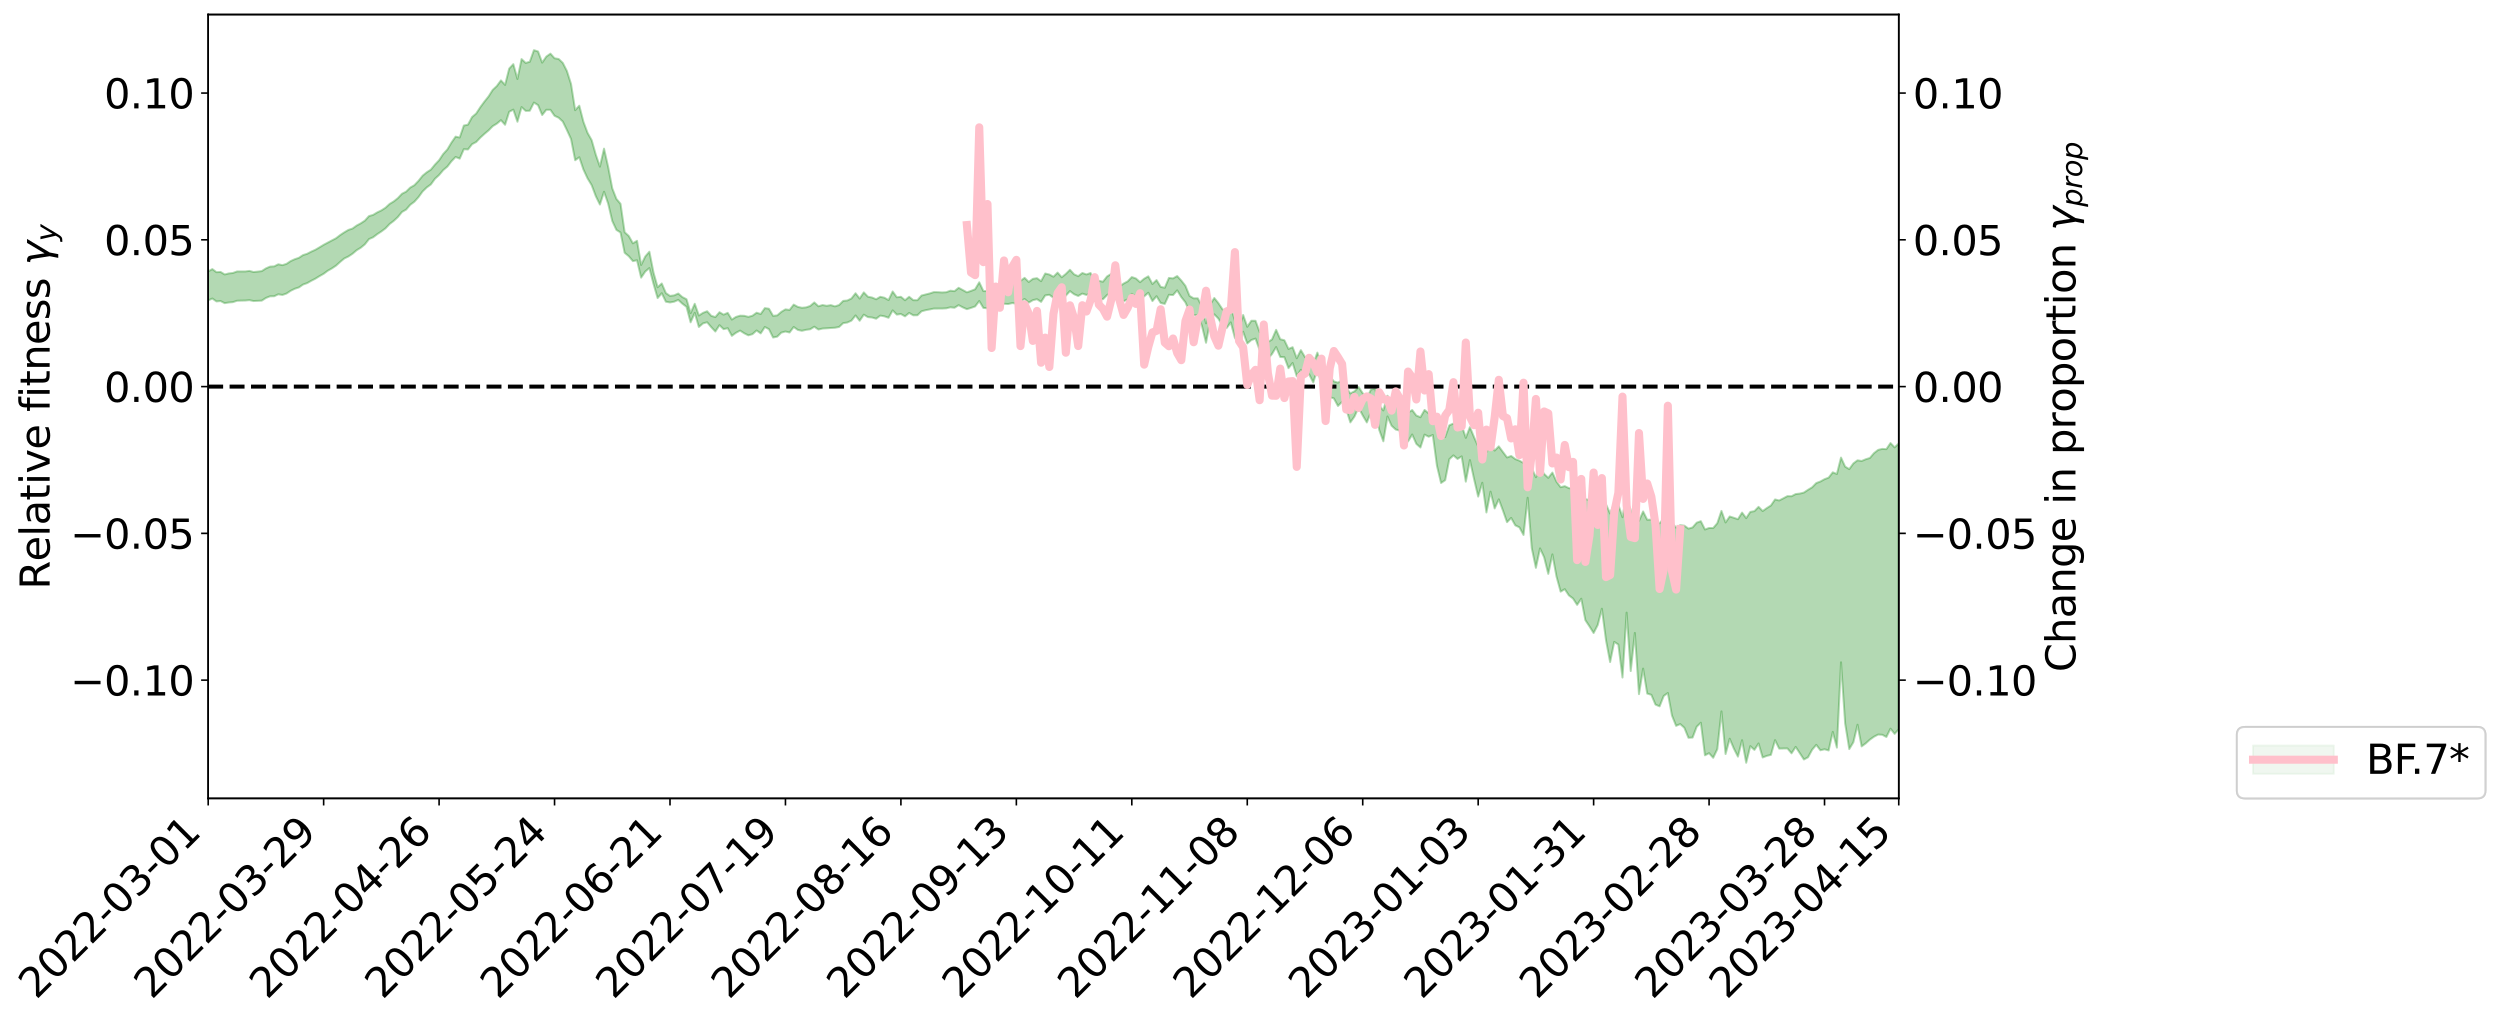 <?xml version="1.0" encoding="utf-8" standalone="no"?>
<!DOCTYPE svg PUBLIC "-//W3C//DTD SVG 1.1//EN"
  "http://www.w3.org/Graphics/SVG/1.1/DTD/svg11.dtd">
<svg xmlns:xlink="http://www.w3.org/1999/xlink" width="1237.756pt" height="505.355pt" viewBox="0 0 1237.756 505.355" xmlns="http://www.w3.org/2000/svg" version="1.1">
 <defs>
  <style type="text/css">*{stroke-linejoin: round; stroke-linecap: butt}</style>
 </defs>
 <g id="figure_1">
  <g id="patch_1">
   <path d="M 0 505.355 
L 1237.756 505.355 
L 1237.756 -0 
L 0 -0 
z
" style="fill: #ffffff"/>
  </g>
  <g id="axes_1">
   <g id="patch_2">
    <path d="M 103.075 395.28 
L 940.075 395.28 
L 940.075 7.2 
L 103.075 7.2 
z
" style="fill: #ffffff"/>
   </g>
   <g id="PolyCollection_1">
    <path d="M -393.001 191.326 
L -393.001 191.342 
L -390.959 191.261 
L -388.918 191.182 
L -386.876 191.107 
L -384.835 191.04 
L -382.793 190.975 
L -380.752 190.901 
L -378.711 190.825 
L -376.669 190.762 
L -374.628 190.699 
L -372.586 190.636 
L -370.545 190.565 
L -368.503 190.493 
L -366.462 190.406 
L -364.42 190.332 
L -362.379 190.243 
L -360.337 190.149 
L -358.296 190.055 
L -356.254 189.957 
L -354.213 189.86 
L -352.172 189.752 
L -350.13 189.646 
L -348.089 189.538 
L -346.047 189.419 
L -344.006 189.303 
L -341.964 189.184 
L -339.923 189.064 
L -337.881 188.929 
L -335.84 188.787 
L -333.798 188.668 
L -331.757 188.524 
L -329.715 188.376 
L -327.674 188.224 
L -325.632 188.066 
L -323.591 187.891 
L -321.55 187.728 
L -319.508 187.547 
L -317.467 187.352 
L -315.425 187.157 
L -313.384 186.946 
L -311.342 186.715 
L -309.301 186.47 
L -307.259 186.205 
L -305.218 185.929 
L -303.176 185.629 
L -301.135 185.328 
L -299.093 184.997 
L -297.052 184.673 
L -295.011 184.304 
L -292.969 183.918 
L -290.928 183.538 
L -288.886 183.126 
L -286.845 182.684 
L -284.803 182.24 
L -282.762 181.781 
L -280.72 181.294 
L -278.679 180.796 
L -276.637 180.287 
L -274.596 179.755 
L -272.554 179.215 
L -270.513 178.675 
L -268.472 178.118 
L -266.43 177.562 
L -264.389 177.006 
L -262.347 176.429 
L -260.306 175.838 
L -258.264 175.249 
L -256.223 174.661 
L -254.181 174.077 
L -252.14 173.478 
L -250.098 172.889 
L -248.057 172.293 
L -246.015 171.747 
L -243.974 171.132 
L -241.932 170.572 
L -239.891 170.004 
L -237.85 169.455 
L -235.808 168.914 
L -233.767 168.384 
L -231.725 167.855 
L -229.684 167.345 
L -227.642 166.853 
L -225.601 166.361 
L -223.559 165.896 
L -221.518 165.417 
L -219.476 164.934 
L -217.435 164.471 
L -215.393 164.009 
L -213.352 163.552 
L -211.311 163.093 
L -209.269 162.633 
L -207.228 162.18 
L -205.186 161.734 
L -203.145 161.28 
L -201.103 160.841 
L -199.062 160.385 
L -197.02 159.897 
L -194.979 159.421 
L -192.937 158.946 
L -190.896 158.466 
L -188.854 157.982 
L -186.813 157.489 
L -184.772 157.017 
L -182.73 156.528 
L -180.689 156.031 
L -178.647 155.532 
L -176.606 155.033 
L -174.564 154.572 
L -172.523 154.051 
L -170.481 153.544 
L -168.44 153.048 
L -166.398 152.54 
L -164.357 152.022 
L -162.315 151.476 
L -160.274 150.922 
L -158.232 150.38 
L -156.191 149.816 
L -154.15 149.25 
L -152.108 148.637 
L -150.067 148.069 
L -148.025 147.392 
L -145.984 146.718 
L -143.942 146.055 
L -141.901 145.356 
L -139.859 144.629 
L -137.818 143.854 
L -135.776 143.108 
L -133.735 142.251 
L -131.693 141.48 
L -129.652 140.594 
L -127.611 139.733 
L -125.569 138.904 
L -123.528 138.064 
L -121.486 137.215 
L -119.445 136.463 
L -117.403 135.515 
L -115.362 134.72 
L -113.32 134.002 
L -111.279 133.203 
L -109.237 132.373 
L -107.196 131.443 
L -105.154 130.58 
L -103.113 129.858 
L -101.072 128.657 
L -99.03 127.685 
L -96.989 126.668 
L -94.947 125.585 
L -92.906 124.325 
L -90.864 123.084 
L -88.823 122.112 
L -86.781 120.923 
L -84.74 118.943 
L -82.698 117.212 
L -80.657 115.85 
L -78.615 114.113 
L -76.574 112.421 
L -74.532 111.04 
L -72.491 108.942 
L -70.45 106.677 
L -68.408 104.992 
L -66.367 104.016 
L -64.325 102.268 
L -62.284 101.438 
L -60.242 100.237 
L -58.201 98.404 
L -56.159 98.124 
L -54.118 98.693 
L -52.076 100.025 
L -50.035 98.148 
L -47.993 101.326 
L -45.952 101.977 
L -43.911 97.473 
L -41.869 98.473 
L -39.828 100.61 
L -37.786 99.435 
L -35.745 99.319 
L -33.703 107.846 
L -31.662 119.802 
L -29.62 125.928 
L -27.579 112.858 
L -25.537 119.504 
L -23.496 128.406 
L -21.454 128.262 
L -19.413 145.97 
L -17.372 143.491 
L -15.33 138.086 
L -13.289 124.552 
L -11.247 137.335 
L -9.206 145.185 
L -7.164 141.958 
L -5.123 144.065 
L -3.081 151.346 
L -1.04 150.361 
L 1.002 143.964 
L 3.043 151.935 
L 5.085 153.598 
L 7.126 150.657 
L 9.168 155.72 
L 11.209 157.458 
L 13.25 156.908 
L 15.292 155.162 
L 17.333 156.739 
L 19.375 154.9 
L 21.416 154.83 
L 23.458 156.314 
L 25.499 154.8 
L 27.541 155.396 
L 29.582 155.244 
L 31.624 153.793 
L 33.665 154.136 
L 35.707 152.167 
L 37.748 152.162 
L 39.789 152.522 
L 41.831 152.401 
L 43.872 151.354 
L 45.914 150.431 
L 47.955 150.304 
L 49.997 149.333 
L 52.038 149.128 
L 54.08 148.975 
L 56.121 147.665 
L 58.163 148.298 
L 60.204 147.384 
L 62.246 147.087 
L 64.287 147.128 
L 66.328 146.281 
L 68.37 146.144 
L 70.411 146.522 
L 72.453 147.027 
L 74.494 145.712 
L 76.536 145.61 
L 78.577 145.144 
L 80.619 147.761 
L 82.66 148.007 
L 84.702 149.174 
L 86.743 146.984 
L 88.785 145.764 
L 90.826 146.43 
L 92.868 148.282 
L 94.909 148.839 
L 96.95 146.271 
L 98.992 149.001 
L 101.033 148.742 
L 103.075 148.742 
L 105.116 147.798 
L 107.158 149.239 
L 109.199 149.043 
L 111.241 150.097 
L 113.282 149.761 
L 115.324 149.589 
L 117.365 148.899 
L 119.407 148.83 
L 121.448 148.789 
L 123.489 148.599 
L 125.531 149.049 
L 127.572 148.949 
L 129.614 148.843 
L 131.655 147.517 
L 133.697 146.699 
L 135.738 146.683 
L 137.78 145.704 
L 139.821 146.034 
L 141.863 145.324 
L 143.904 143.97 
L 145.946 142.966 
L 147.987 142.302 
L 150.028 140.88 
L 152.07 140.17 
L 154.111 139.018 
L 156.153 137.968 
L 158.194 136.705 
L 160.236 135.553 
L 162.277 134.035 
L 164.319 132.889 
L 166.36 131.517 
L 168.402 129.68 
L 170.443 127.975 
L 172.485 126.987 
L 174.526 125.632 
L 176.568 123.889 
L 178.609 122.657 
L 180.65 120.966 
L 182.692 118.377 
L 184.733 117.481 
L 186.775 115.931 
L 188.816 114.595 
L 190.858 113.065 
L 192.899 110.911 
L 194.941 109.362 
L 196.982 107.464 
L 199.024 104.952 
L 201.065 103.774 
L 203.107 101.413 
L 205.148 99.883 
L 207.189 97.613 
L 209.231 94.794 
L 211.272 92.815 
L 213.314 91.317 
L 215.355 88.513 
L 217.397 86.647 
L 219.438 84.224 
L 221.48 82.491 
L 223.521 79.849 
L 225.563 77.717 
L 227.604 78.539 
L 229.646 73.86 
L 231.687 74.005 
L 233.728 71.375 
L 235.77 70.3 
L 237.811 68.143 
L 239.853 66.282 
L 241.894 64.559 
L 243.936 62.465 
L 245.977 61.222 
L 248.019 59.498 
L 250.06 61.773 
L 252.102 55.343 
L 254.143 54.279 
L 256.185 60.273 
L 258.226 53.031 
L 260.268 54.899 
L 262.309 54.824 
L 264.35 50.783 
L 266.392 52.057 
L 268.433 56.948 
L 270.475 54.365 
L 272.516 54.372 
L 274.558 57.33 
L 276.599 58.295 
L 278.641 60.191 
L 280.682 64.385 
L 282.724 68.839 
L 284.765 79.332 
L 286.807 77.865 
L 288.848 83.895 
L 290.889 88.291 
L 292.931 91.662 
L 294.972 97.091 
L 297.014 101.267 
L 299.055 94.944 
L 301.097 100.795 
L 303.138 109.418 
L 305.18 113.814 
L 307.221 115.101 
L 309.263 125.156 
L 311.304 126.839 
L 313.346 129.27 
L 315.387 128.856 
L 317.428 137.46 
L 319.47 134.44 
L 321.511 132.729 
L 323.553 140.541 
L 325.594 147.571 
L 327.636 145.178 
L 329.677 149.378 
L 331.719 149.742 
L 333.76 149.366 
L 335.802 148.484 
L 337.843 150.356 
L 339.885 151.902 
L 341.926 159.582 
L 343.968 154.885 
L 346.009 161.883 
L 348.05 160.116 
L 350.092 159.557 
L 352.133 161.966 
L 354.175 164.136 
L 356.216 161.001 
L 358.258 162.96 
L 360.299 162.5 
L 362.341 166.275 
L 364.382 164.765 
L 366.424 163.675 
L 368.465 165.005 
L 370.507 166.033 
L 372.548 165.438 
L 374.589 163.618 
L 376.631 165.063 
L 378.672 161.897 
L 380.714 162.983 
L 382.755 167.102 
L 384.797 166.675 
L 386.838 164.679 
L 388.88 164.137 
L 390.921 164.615 
L 392.963 161.897 
L 395.004 163.342 
L 397.046 163.77 
L 399.087 163.298 
L 401.128 163.022 
L 403.17 161.755 
L 405.211 163.162 
L 407.253 162.66 
L 409.294 162.53 
L 411.336 162.39 
L 413.377 162.267 
L 415.419 161.885 
L 417.46 159.987 
L 419.502 159.68 
L 421.543 158.755 
L 423.585 156.183 
L 425.626 158.809 
L 427.668 155.792 
L 429.709 157.004 
L 431.75 157.194 
L 433.792 157.797 
L 435.833 156.254 
L 437.875 156.61 
L 439.916 157.329 
L 441.958 153.673 
L 443.999 155.756 
L 446.041 155.464 
L 448.082 156.624 
L 450.124 154.937 
L 452.165 156.106 
L 454.207 156.087 
L 456.248 154.131 
L 458.289 153.572 
L 460.331 153.196 
L 462.372 152.773 
L 464.414 152.767 
L 466.455 152.759 
L 468.497 152.651 
L 470.538 152.14 
L 472.58 152.373 
L 474.621 151.08 
L 476.663 152.166 
L 478.704 153.069 
L 480.746 152.442 
L 482.787 151.724 
L 484.828 149.046 
L 486.87 152.447 
L 488.911 152.621 
L 490.953 152.22 
L 492.994 151.4 
L 495.036 150.914 
L 497.077 150.395 
L 499.119 150.535 
L 501.16 150.046 
L 503.202 150.323 
L 505.243 149.034 
L 507.285 148.044 
L 509.326 149.821 
L 511.368 148.617 
L 513.409 148.135 
L 515.45 149.456 
L 517.492 146.252 
L 519.533 145.952 
L 521.575 147.434 
L 523.616 145.432 
L 525.658 147.508 
L 527.699 146.353 
L 529.741 144.125 
L 531.782 145.668 
L 533.824 146.527 
L 535.865 145.359 
L 537.907 146.028 
L 539.948 145.176 
L 541.989 148.995 
L 544.031 147.964 
L 546.072 148.151 
L 548.114 146.072 
L 550.155 144.887 
L 552.197 147.659 
L 554.238 150.029 
L 556.28 149.136 
L 558.321 148.214 
L 560.363 145.489 
L 562.404 146.998 
L 564.446 147.815 
L 566.487 146.721 
L 568.528 144.941 
L 570.57 149.057 
L 572.611 146.658 
L 574.653 149.996 
L 576.694 150.456 
L 578.736 145.963 
L 580.777 146.081 
L 582.819 143.749 
L 584.86 147.079 
L 586.902 149.686 
L 588.943 154.26 
L 590.985 156.009 
L 593.026 156.125 
L 595.068 161.239 
L 597.109 169.696 
L 599.15 158.851 
L 601.192 155.615 
L 603.233 157.746 
L 605.275 161.243 
L 607.316 162.365 
L 609.358 159.616 
L 611.399 167.253 
L 613.441 169.937 
L 615.482 164.254 
L 617.524 170.053 
L 619.565 168.327 
L 621.607 167.636 
L 623.648 173.281 
L 625.689 174.143 
L 627.731 177.67 
L 629.772 175.259 
L 631.814 171.838 
L 633.855 176.736 
L 635.897 176.84 
L 637.938 182.269 
L 639.98 179.723 
L 642.021 186.264 
L 644.063 183.095 
L 646.104 185.562 
L 648.146 185.267 
L 650.187 189.343 
L 652.228 182.873 
L 654.27 190.136 
L 656.311 192.306 
L 658.353 196.667 
L 660.394 197.231 
L 662.436 200.995 
L 664.477 198.923 
L 666.519 202.535 
L 668.56 209.13 
L 670.602 206.237 
L 672.643 201.76 
L 674.685 205.671 
L 676.726 209.148 
L 678.768 204.023 
L 680.809 202.093 
L 682.85 212.838 
L 684.892 218.489 
L 686.933 206.21 
L 688.975 210.775 
L 691.016 212.651 
L 693.058 213.201 
L 695.099 219.591 
L 697.141 218.507 
L 699.182 215.132 
L 701.224 219.746 
L 703.265 221.562 
L 705.307 215.18 
L 707.348 216.225 
L 709.389 215.361 
L 711.431 230.567 
L 713.472 239.13 
L 715.514 237.733 
L 717.555 227.355 
L 719.597 225.462 
L 721.638 227.214 
L 723.68 225.956 
L 725.721 238.465 
L 727.763 227.798 
L 729.804 237.122 
L 731.846 245.854 
L 733.887 239.019 
L 735.928 253.721 
L 737.97 243.43 
L 740.011 251.718 
L 742.053 247.236 
L 744.094 252.711 
L 746.136 258.529 
L 748.177 256.429 
L 750.219 260.099 
L 752.26 261.091 
L 754.302 264.851 
L 756.343 246.439 
L 758.385 271.379 
L 760.426 281.131 
L 762.468 271.515 
L 764.509 275.913 
L 766.55 284.115 
L 768.592 274.473 
L 770.633 285.448 
L 772.675 292.92 
L 774.716 291.692 
L 776.758 294.778 
L 778.799 296.313 
L 780.841 299.473 
L 782.882 296.425 
L 784.924 307.065 
L 786.965 310.13 
L 789.007 313.408 
L 791.048 309.398 
L 793.089 301.386 
L 795.131 316.922 
L 797.172 327.783 
L 799.214 317.795 
L 801.255 319.119 
L 803.297 335.446 
L 805.338 303.317 
L 807.38 332.227 
L 809.421 313.366 
L 811.463 343.666 
L 813.504 331.037 
L 815.546 343.4 
L 817.587 343.997 
L 819.628 348.847 
L 821.67 349.716 
L 823.711 344.572 
L 825.753 343.107 
L 827.794 354.249 
L 829.836 359.363 
L 831.877 358.493 
L 833.919 360.301 
L 835.96 365.275 
L 838.002 365.159 
L 840.043 359.8 
L 842.085 357.814 
L 844.126 373.959 
L 846.168 372.903 
L 848.209 375.186 
L 850.25 370.89 
L 852.292 352.225 
L 854.333 373.314 
L 856.375 365.746 
L 858.416 370.592 
L 860.458 374.606 
L 862.499 366.465 
L 864.541 377.64 
L 866.582 369.417 
L 868.624 371.27 
L 870.665 368.081 
L 872.707 375.029 
L 874.748 374.237 
L 876.789 373.745 
L 878.831 366.444 
L 880.872 370.633 
L 882.914 370.579 
L 884.955 370.541 
L 886.997 372.968 
L 889.038 369.795 
L 891.08 372.874 
L 893.121 376.025 
L 895.163 374.925 
L 897.204 371.18 
L 899.246 368.787 
L 901.287 371.463 
L 903.328 370.962 
L 905.37 371.549 
L 907.411 362.364 
L 909.453 370.141 
L 911.494 327.913 
L 913.536 358.169 
L 915.577 370.86 
L 917.619 367.454 
L 919.66 358.824 
L 921.702 369.541 
L 923.743 368.037 
L 925.785 366.186 
L 927.826 364.744 
L 929.868 363.676 
L 931.909 363.787 
L 933.95 364.879 
L 935.992 360.766 
L 938.033 363.341 
L 940.075 361.052 
L 940.075 219.551 
L 940.075 219.551 
L 938.033 221.507 
L 935.992 219.359 
L 933.95 222.372 
L 931.909 222.249 
L 929.868 222.748 
L 927.826 224.352 
L 925.785 226.749 
L 923.743 227.379 
L 921.702 228.245 
L 919.66 227.902 
L 917.619 229.443 
L 915.577 232.255 
L 913.536 231.044 
L 911.494 226.556 
L 909.453 234.665 
L 907.411 233.857 
L 905.37 236.478 
L 903.328 237.258 
L 901.287 238.395 
L 899.246 239.164 
L 897.204 241.271 
L 895.163 242.5 
L 893.121 243.875 
L 891.08 244.378 
L 889.038 244.617 
L 886.997 245.69 
L 884.955 245.645 
L 882.914 246.737 
L 880.872 247.789 
L 878.831 247.284 
L 876.789 250.262 
L 874.748 251.562 
L 872.707 253.022 
L 870.665 250.944 
L 868.624 253.071 
L 866.582 253.444 
L 864.541 256.536 
L 862.499 253.785 
L 860.458 257.054 
L 858.416 256.364 
L 856.375 255.71 
L 854.333 258.671 
L 852.292 252.961 
L 850.25 259.035 
L 848.209 261.441 
L 846.168 261.404 
L 844.126 262.161 
L 842.085 258.044 
L 840.043 258.785 
L 838.002 261.148 
L 835.96 261.73 
L 833.919 260.27 
L 831.877 259.998 
L 829.836 261.247 
L 827.794 258.83 
L 825.753 255.749 
L 823.711 256.798 
L 821.67 259.069 
L 819.628 259.289 
L 817.587 257.276 
L 815.546 257.34 
L 813.504 253.239 
L 811.463 257.88 
L 809.421 248.549 
L 807.38 254.9 
L 805.338 244.187 
L 803.297 256.053 
L 801.255 249.974 
L 799.214 249.221 
L 797.172 254.276 
L 795.131 249.716 
L 793.089 243.997 
L 791.048 247.495 
L 789.007 248.705 
L 786.965 247.591 
L 784.924 247.114 
L 782.882 245.144 
L 780.841 243.587 
L 778.799 241.982 
L 776.758 241.673 
L 774.716 240.704 
L 772.675 241.225 
L 770.633 238.48 
L 768.592 233.985 
L 766.55 236.591 
L 764.509 234.656 
L 762.468 231.835 
L 760.426 236.271 
L 758.385 231.907 
L 756.343 221.48 
L 754.302 229.249 
L 752.26 228.084 
L 750.219 227.282 
L 748.177 225.771 
L 746.136 226.494 
L 744.094 223.78 
L 742.053 220.99 
L 740.011 223.083 
L 737.97 219.922 
L 735.928 223.996 
L 733.887 217.382 
L 731.846 221.011 
L 729.804 216.454 
L 727.763 211.475 
L 725.721 216.767 
L 723.68 210.597 
L 721.638 211.135 
L 719.597 209.688 
L 717.555 210.587 
L 715.514 216.344 
L 713.472 216.352 
L 711.431 211.879 
L 709.389 204.213 
L 707.348 204.676 
L 705.307 202.981 
L 703.265 206.562 
L 701.224 205.732 
L 699.182 203.021 
L 697.141 204.296 
L 695.099 205.737 
L 693.058 201.766 
L 691.016 200.505 
L 688.975 199.495 
L 686.933 195.937 
L 684.892 203.207 
L 682.85 200.715 
L 680.809 192.42 
L 678.768 192.854 
L 676.726 197.148 
L 674.685 194.715 
L 672.643 191.624 
L 670.602 193.748 
L 668.56 194.795 
L 666.519 192.002 
L 664.477 188.235 
L 662.436 189.465 
L 660.394 188.857 
L 658.353 186.153 
L 656.311 183.123 
L 654.27 180.804 
L 652.228 174.586 
L 650.187 180.367 
L 648.146 176.78 
L 646.104 176.811 
L 644.063 173.35 
L 642.021 177.371 
L 639.98 171.906 
L 637.938 172.768 
L 635.897 168.45 
L 633.855 167.963 
L 631.814 163.305 
L 629.772 168.074 
L 627.731 169.365 
L 625.689 164.401 
L 623.648 164.403 
L 621.607 158.824 
L 619.565 158.796 
L 617.524 161.791 
L 615.482 155.968 
L 613.441 162.848 
L 611.399 158.75 
L 609.358 152.041 
L 607.316 154.167 
L 605.275 153.188 
L 603.233 150.099 
L 601.192 147.54 
L 599.15 150.82 
L 597.109 160.076 
L 595.068 151.813 
L 593.026 147.701 
L 590.985 147.72 
L 588.943 146.519 
L 586.902 141.524 
L 584.86 138.898 
L 582.819 136.678 
L 580.777 137.849 
L 578.736 137.603 
L 576.694 142.469 
L 574.653 142.04 
L 572.611 138.68 
L 570.57 140.627 
L 568.528 136.807 
L 566.487 137.995 
L 564.446 139.71 
L 562.404 137.879 
L 560.363 137.181 
L 558.321 139.313 
L 556.28 140.411 
L 554.238 141.851 
L 552.197 138.678 
L 550.155 135.624 
L 548.114 136.868 
L 546.072 139.501 
L 544.031 139.021 
L 541.989 139.7 
L 539.948 135.168 
L 537.907 135.889 
L 535.865 135.162 
L 533.824 136.735 
L 531.782 135.829 
L 529.741 133.579 
L 527.699 135.613 
L 525.658 137.279 
L 523.616 134.974 
L 521.575 137.021 
L 519.533 135.917 
L 517.492 135.419 
L 515.45 139.206 
L 513.409 137.722 
L 511.368 138.066 
L 509.326 139.614 
L 507.285 137.567 
L 505.243 139.065 
L 503.202 140.437 
L 501.16 140.248 
L 499.119 140.824 
L 497.077 140.697 
L 495.036 141.488 
L 492.994 142.328 
L 490.953 143.526 
L 488.911 144.102 
L 486.87 144.107 
L 484.828 139.768 
L 482.787 143.232 
L 480.746 144.032 
L 478.704 144.739 
L 476.663 143.598 
L 474.621 142.488 
L 472.58 144.155 
L 470.538 143.921 
L 468.497 144.68 
L 466.455 144.799 
L 464.414 144.665 
L 462.372 144.619 
L 460.331 145.292 
L 458.289 145.798 
L 456.248 146.323 
L 454.207 148.629 
L 452.165 148.609 
L 450.124 146.945 
L 448.082 148.649 
L 446.041 146.937 
L 443.999 147.187 
L 441.958 144.308 
L 439.916 148.567 
L 437.875 147.404 
L 435.833 146.943 
L 433.792 148.17 
L 431.75 147.309 
L 429.709 146.916 
L 427.668 144.765 
L 425.626 147.834 
L 423.585 145.202 
L 421.543 147.793 
L 419.502 148.776 
L 417.46 148.978 
L 415.419 151.03 
L 413.377 151.69 
L 411.336 151.075 
L 409.294 151.418 
L 407.253 151.029 
L 405.211 151.637 
L 403.17 149.748 
L 401.128 151.487 
L 399.087 152.195 
L 397.046 152.388 
L 395.004 151.951 
L 392.963 150.817 
L 390.921 153.454 
L 388.88 153.171 
L 386.838 154.399 
L 384.797 156.161 
L 382.755 156.393 
L 380.714 152.861 
L 378.672 152.554 
L 376.631 155.473 
L 374.589 154.825 
L 372.548 156.326 
L 370.507 156.88 
L 368.465 156.354 
L 366.424 156.293 
L 364.382 156.923 
L 362.341 158.23 
L 360.299 154.893 
L 358.258 155.792 
L 356.216 154.58 
L 354.175 156.995 
L 352.133 156.365 
L 350.092 154.096 
L 348.05 154.909 
L 346.009 156.224 
L 343.968 150.4 
L 341.926 155.033 
L 339.885 148.14 
L 337.843 147.099 
L 335.802 145.323 
L 333.76 146.244 
L 331.719 146.514 
L 329.677 145.094 
L 327.636 140.353 
L 325.594 142.221 
L 323.553 134.965 
L 321.511 124.626 
L 319.47 126.998 
L 317.428 131.179 
L 315.387 119.226 
L 313.346 120.484 
L 311.304 116.831 
L 309.263 114.972 
L 307.221 100.91 
L 305.18 98.489 
L 303.138 93.275 
L 301.097 82.65 
L 299.055 73.603 
L 297.014 82.511 
L 294.972 76.582 
L 292.931 69.386 
L 290.889 65.762 
L 288.848 60.297 
L 286.807 52.334 
L 284.765 54.545 
L 282.724 41.608 
L 280.682 35.174 
L 278.641 31.151 
L 276.599 29.203 
L 274.558 28.854 
L 272.516 26.56 
L 270.475 28.034 
L 268.433 31.011 
L 266.392 25.491 
L 264.35 24.84 
L 262.309 30.567 
L 260.268 31.173 
L 258.226 29.251 
L 256.185 39.11 
L 254.143 31.767 
L 252.102 33.961 
L 250.06 42.045 
L 248.019 39.813 
L 245.977 42.601 
L 243.936 44.524 
L 241.894 47.737 
L 239.853 50.295 
L 237.811 53.059 
L 235.77 56.203 
L 233.728 57.944 
L 231.687 61.735 
L 229.646 62.162 
L 227.604 68.084 
L 225.563 67.652 
L 223.521 70.606 
L 221.48 74.029 
L 219.438 76.247 
L 217.397 79.34 
L 215.355 81.492 
L 213.314 83.998 
L 211.272 85.319 
L 209.231 87.01 
L 207.189 89.569 
L 205.148 91.702 
L 203.107 92.877 
L 201.065 94.892 
L 199.024 95.94 
L 196.982 98.097 
L 194.941 99.733 
L 192.899 100.974 
L 190.858 102.86 
L 188.816 104.177 
L 186.775 105.161 
L 184.733 106.401 
L 182.692 106.982 
L 180.65 109.24 
L 178.609 110.579 
L 176.568 111.684 
L 174.526 113.16 
L 172.485 113.831 
L 170.443 115.049 
L 168.402 116.403 
L 166.36 117.973 
L 164.319 119.04 
L 162.277 120.125 
L 160.236 121.213 
L 158.194 122.457 
L 156.153 123.665 
L 154.111 124.59 
L 152.07 125.653 
L 150.028 126.3 
L 147.987 127.644 
L 145.946 128.335 
L 143.904 129.268 
L 141.863 130.636 
L 139.821 131.285 
L 137.78 130.849 
L 135.738 131.892 
L 133.697 131.998 
L 131.655 132.888 
L 129.614 134.217 
L 127.572 134.478 
L 125.531 134.684 
L 123.489 134.124 
L 121.448 134.402 
L 119.407 134.393 
L 117.365 134.399 
L 115.324 135.151 
L 113.282 135.382 
L 111.241 135.892 
L 109.199 134.635 
L 107.158 134.758 
L 105.116 133.225 
L 103.075 134.381 
L 101.033 134.189 
L 98.992 134.897 
L 96.95 131.897 
L 94.909 134.685 
L 92.868 134.082 
L 90.826 131.979 
L 88.785 131.227 
L 86.743 132.528 
L 84.702 135.121 
L 82.66 133.772 
L 80.619 133.483 
L 78.577 130.43 
L 76.536 130.453 
L 74.494 130.954 
L 72.453 132.488 
L 70.411 131.858 
L 68.37 131.344 
L 66.328 131.451 
L 64.287 132.402 
L 62.246 132.129 
L 60.204 132.574 
L 58.163 133.646 
L 56.121 132.801 
L 54.08 134.292 
L 52.038 134.456 
L 49.997 134.673 
L 47.955 135.762 
L 45.914 135.85 
L 43.872 137.02 
L 41.831 138.287 
L 39.789 138.449 
L 37.748 138.115 
L 35.707 137.917 
L 33.665 140.388 
L 31.624 140.056 
L 29.582 141.84 
L 27.541 142.043 
L 25.499 141.647 
L 23.458 143.119 
L 21.416 141.772 
L 19.375 142.076 
L 17.333 144.078 
L 15.292 142.764 
L 13.25 144.764 
L 11.209 145.333 
L 9.168 143.908 
L 7.126 139.048 
L 5.085 142.168 
L 3.043 140.568 
L 1.002 133.379 
L -1.04 139.47 
L -3.081 140.688 
L -5.123 134.104 
L -7.164 132.135 
L -9.206 135.607 
L -11.247 128.307 
L -13.289 115.561 
L -15.33 129.412 
L -17.372 134.685 
L -19.413 137.355 
L -21.454 120.249 
L -23.496 120.581 
L -25.537 111.754 
L -27.579 105.017 
L -29.62 118.733 
L -31.662 112.661 
L -33.703 100.537 
L -35.745 91.906 
L -37.786 92.288 
L -39.828 93.774 
L -41.869 91.803 
L -43.911 90.995 
L -45.952 95.924 
L -47.993 95.425 
L -50.035 92.358 
L -52.076 94.515 
L -54.118 93.371 
L -56.159 92.998 
L -58.201 93.53 
L -60.242 95.588 
L -62.284 97.024 
L -64.325 98.043 
L -66.367 100.035 
L -68.408 101.128 
L -70.45 102.728 
L -72.491 104.992 
L -74.532 106.991 
L -76.574 108.282 
L -78.615 109.89 
L -80.657 111.603 
L -82.698 112.838 
L -84.74 114.574 
L -86.781 116.597 
L -88.823 117.755 
L -90.864 118.635 
L -92.906 119.873 
L -94.947 121.082 
L -96.989 122.171 
L -99.03 123.187 
L -101.072 124.144 
L -103.113 125.454 
L -105.154 126.091 
L -107.196 126.992 
L -109.237 127.942 
L -111.279 128.781 
L -113.32 129.583 
L -115.362 130.254 
L -117.403 131.007 
L -119.445 132.034 
L -121.486 132.735 
L -123.528 133.6 
L -125.569 134.429 
L -127.611 135.278 
L -129.652 136.134 
L -131.693 137.026 
L -133.735 137.779 
L -135.776 138.654 
L -137.818 139.419 
L -139.859 140.222 
L -141.901 140.959 
L -143.942 141.688 
L -145.984 142.384 
L -148.025 143.093 
L -150.067 143.836 
L -152.108 144.391 
L -154.15 145.085 
L -156.191 145.683 
L -158.232 146.287 
L -160.274 146.856 
L -162.315 147.491 
L -164.357 148.096 
L -166.398 148.672 
L -168.44 149.252 
L -170.481 149.817 
L -172.523 150.406 
L -174.564 151.045 
L -176.606 151.533 
L -178.647 152.121 
L -180.689 152.713 
L -182.73 153.307 
L -184.772 153.885 
L -186.813 154.427 
L -188.854 155.022 
L -190.896 155.604 
L -192.937 156.186 
L -194.979 156.762 
L -197.02 157.349 
L -199.062 157.949 
L -201.103 158.51 
L -203.145 159.052 
L -205.186 159.613 
L -207.228 160.163 
L -209.269 160.72 
L -211.311 161.276 
L -213.352 161.832 
L -215.393 162.383 
L -217.435 162.935 
L -219.476 163.471 
L -221.518 164.042 
L -223.559 164.597 
L -225.601 165.12 
L -227.642 165.672 
L -229.684 166.219 
L -231.725 166.786 
L -233.767 167.361 
L -235.808 167.931 
L -237.85 168.511 
L -239.891 169.099 
L -241.932 169.706 
L -243.974 170.301 
L -246.015 170.957 
L -248.057 171.53 
L -250.098 172.161 
L -252.14 172.781 
L -254.181 173.413 
L -256.223 174.021 
L -258.264 174.62 
L -260.306 175.225 
L -262.347 175.836 
L -264.389 176.431 
L -266.43 177.003 
L -268.472 177.578 
L -270.513 178.157 
L -272.554 178.717 
L -274.596 179.286 
L -276.637 179.843 
L -278.679 180.373 
L -280.72 180.895 
L -282.762 181.405 
L -284.803 181.884 
L -286.845 182.345 
L -288.886 182.815 
L -290.928 183.241 
L -292.969 183.634 
L -295.011 184.041 
L -297.052 184.426 
L -299.093 184.759 
L -301.135 185.102 
L -303.176 185.411 
L -305.218 185.725 
L -307.259 186.008 
L -309.301 186.281 
L -311.342 186.532 
L -313.384 186.768 
L -315.425 186.981 
L -317.467 187.178 
L -319.508 187.377 
L -321.55 187.561 
L -323.591 187.724 
L -325.632 187.907 
L -327.674 188.066 
L -329.715 188.22 
L -331.757 188.371 
L -333.798 188.519 
L -335.84 188.635 
L -337.881 188.784 
L -339.923 188.927 
L -341.964 189.048 
L -344.006 189.17 
L -346.047 189.29 
L -348.089 189.415 
L -350.13 189.526 
L -352.172 189.636 
L -354.213 189.749 
L -356.254 189.85 
L -358.296 189.953 
L -360.337 190.053 
L -362.379 190.156 
L -364.42 190.252 
L -366.462 190.329 
L -368.503 190.427 
L -370.545 190.506 
L -372.586 190.584 
L -374.628 190.654 
L -376.669 190.724 
L -378.711 190.792 
L -380.752 190.883 
L -382.793 190.964 
L -384.835 191.031 
L -386.876 191.095 
L -388.918 191.167 
L -390.959 191.243 
L -393.001 191.326 
z
" clip-path="url(#p809dc3adb3)" style="fill: #008000; fill-opacity: 0.3; stroke: #008000; stroke-opacity: 0.3"/>
   </g>
   <g id="matplotlib.axis_1">
    <g id="xtick_1">
     <g id="line2d_1">
      <defs>
       <path id="m1c3758ce7c" d="M 0 0 
L 0 3.5 
" style="stroke: #000000; stroke-width: 0.8"/>
      </defs>
      <g>
       <use xlink:href="#m1c3758ce7c" x="103.075" y="395.28" style="stroke: #000000; stroke-width: 0.8"/>
      </g>
     </g>
     <g id="text_1">
      <!-- 2022-03-01 -->
      <g transform="translate(17.946 495.214) rotate(-45) scale(0.2 -0.2)">
       <defs>
        <path id="DejaVuSans-32" d="M 1228 531 
L 3431 531 
L 3431 0 
L 469 0 
L 469 531 
Q 828 903 1448 1529 
Q 2069 2156 2228 2338 
Q 2531 2678 2651 2914 
Q 2772 3150 2772 3378 
Q 2772 3750 2511 3984 
Q 2250 4219 1831 4219 
Q 1534 4219 1204 4116 
Q 875 4013 500 3803 
L 500 4441 
Q 881 4594 1212 4672 
Q 1544 4750 1819 4750 
Q 2544 4750 2975 4387 
Q 3406 4025 3406 3419 
Q 3406 3131 3298 2873 
Q 3191 2616 2906 2266 
Q 2828 2175 2409 1742 
Q 1991 1309 1228 531 
z
" transform="scale(0.016)"/>
        <path id="DejaVuSans-30" d="M 2034 4250 
Q 1547 4250 1301 3770 
Q 1056 3291 1056 2328 
Q 1056 1369 1301 889 
Q 1547 409 2034 409 
Q 2525 409 2770 889 
Q 3016 1369 3016 2328 
Q 3016 3291 2770 3770 
Q 2525 4250 2034 4250 
z
M 2034 4750 
Q 2819 4750 3233 4129 
Q 3647 3509 3647 2328 
Q 3647 1150 3233 529 
Q 2819 -91 2034 -91 
Q 1250 -91 836 529 
Q 422 1150 422 2328 
Q 422 3509 836 4129 
Q 1250 4750 2034 4750 
z
" transform="scale(0.016)"/>
        <path id="DejaVuSans-2d" d="M 313 2009 
L 1997 2009 
L 1997 1497 
L 313 1497 
L 313 2009 
z
" transform="scale(0.016)"/>
        <path id="DejaVuSans-33" d="M 2597 2516 
Q 3050 2419 3304 2112 
Q 3559 1806 3559 1356 
Q 3559 666 3084 287 
Q 2609 -91 1734 -91 
Q 1441 -91 1130 -33 
Q 819 25 488 141 
L 488 750 
Q 750 597 1062 519 
Q 1375 441 1716 441 
Q 2309 441 2620 675 
Q 2931 909 2931 1356 
Q 2931 1769 2642 2001 
Q 2353 2234 1838 2234 
L 1294 2234 
L 1294 2753 
L 1863 2753 
Q 2328 2753 2575 2939 
Q 2822 3125 2822 3475 
Q 2822 3834 2567 4026 
Q 2313 4219 1838 4219 
Q 1578 4219 1281 4162 
Q 984 4106 628 3988 
L 628 4550 
Q 988 4650 1302 4700 
Q 1616 4750 1894 4750 
Q 2613 4750 3031 4423 
Q 3450 4097 3450 3541 
Q 3450 3153 3228 2886 
Q 3006 2619 2597 2516 
z
" transform="scale(0.016)"/>
        <path id="DejaVuSans-31" d="M 794 531 
L 1825 531 
L 1825 4091 
L 703 3866 
L 703 4441 
L 1819 4666 
L 2450 4666 
L 2450 531 
L 3481 531 
L 3481 0 
L 794 0 
L 794 531 
z
" transform="scale(0.016)"/>
       </defs>
       <use xlink:href="#DejaVuSans-32"/>
       <use xlink:href="#DejaVuSans-30" x="63.623"/>
       <use xlink:href="#DejaVuSans-32" x="127.246"/>
       <use xlink:href="#DejaVuSans-32" x="190.869"/>
       <use xlink:href="#DejaVuSans-2d" x="254.492"/>
       <use xlink:href="#DejaVuSans-30" x="290.576"/>
       <use xlink:href="#DejaVuSans-33" x="354.199"/>
       <use xlink:href="#DejaVuSans-2d" x="417.822"/>
       <use xlink:href="#DejaVuSans-30" x="453.906"/>
       <use xlink:href="#DejaVuSans-31" x="517.529"/>
      </g>
     </g>
    </g>
    <g id="xtick_2">
     <g id="line2d_2">
      <g>
       <use xlink:href="#m1c3758ce7c" x="160.236" y="395.28" style="stroke: #000000; stroke-width: 0.8"/>
      </g>
     </g>
     <g id="text_2">
      <!-- 2022-03-29 -->
      <g transform="translate(75.107 495.214) rotate(-45) scale(0.2 -0.2)">
       <defs>
        <path id="DejaVuSans-39" d="M 703 97 
L 703 672 
Q 941 559 1184 500 
Q 1428 441 1663 441 
Q 2288 441 2617 861 
Q 2947 1281 2994 2138 
Q 2813 1869 2534 1725 
Q 2256 1581 1919 1581 
Q 1219 1581 811 2004 
Q 403 2428 403 3163 
Q 403 3881 828 4315 
Q 1253 4750 1959 4750 
Q 2769 4750 3195 4129 
Q 3622 3509 3622 2328 
Q 3622 1225 3098 567 
Q 2575 -91 1691 -91 
Q 1453 -91 1209 -44 
Q 966 3 703 97 
z
M 1959 2075 
Q 2384 2075 2632 2365 
Q 2881 2656 2881 3163 
Q 2881 3666 2632 3958 
Q 2384 4250 1959 4250 
Q 1534 4250 1286 3958 
Q 1038 3666 1038 3163 
Q 1038 2656 1286 2365 
Q 1534 2075 1959 2075 
z
" transform="scale(0.016)"/>
       </defs>
       <use xlink:href="#DejaVuSans-32"/>
       <use xlink:href="#DejaVuSans-30" x="63.623"/>
       <use xlink:href="#DejaVuSans-32" x="127.246"/>
       <use xlink:href="#DejaVuSans-32" x="190.869"/>
       <use xlink:href="#DejaVuSans-2d" x="254.492"/>
       <use xlink:href="#DejaVuSans-30" x="290.576"/>
       <use xlink:href="#DejaVuSans-33" x="354.199"/>
       <use xlink:href="#DejaVuSans-2d" x="417.822"/>
       <use xlink:href="#DejaVuSans-32" x="453.906"/>
       <use xlink:href="#DejaVuSans-39" x="517.529"/>
      </g>
     </g>
    </g>
    <g id="xtick_3">
     <g id="line2d_3">
      <g>
       <use xlink:href="#m1c3758ce7c" x="217.397" y="395.28" style="stroke: #000000; stroke-width: 0.8"/>
      </g>
     </g>
     <g id="text_3">
      <!-- 2022-04-26 -->
      <g transform="translate(132.268 495.214) rotate(-45) scale(0.2 -0.2)">
       <defs>
        <path id="DejaVuSans-34" d="M 2419 4116 
L 825 1625 
L 2419 1625 
L 2419 4116 
z
M 2253 4666 
L 3047 4666 
L 3047 1625 
L 3713 1625 
L 3713 1100 
L 3047 1100 
L 3047 0 
L 2419 0 
L 2419 1100 
L 313 1100 
L 313 1709 
L 2253 4666 
z
" transform="scale(0.016)"/>
        <path id="DejaVuSans-36" d="M 2113 2584 
Q 1688 2584 1439 2293 
Q 1191 2003 1191 1497 
Q 1191 994 1439 701 
Q 1688 409 2113 409 
Q 2538 409 2786 701 
Q 3034 994 3034 1497 
Q 3034 2003 2786 2293 
Q 2538 2584 2113 2584 
z
M 3366 4563 
L 3366 3988 
Q 3128 4100 2886 4159 
Q 2644 4219 2406 4219 
Q 1781 4219 1451 3797 
Q 1122 3375 1075 2522 
Q 1259 2794 1537 2939 
Q 1816 3084 2150 3084 
Q 2853 3084 3261 2657 
Q 3669 2231 3669 1497 
Q 3669 778 3244 343 
Q 2819 -91 2113 -91 
Q 1303 -91 875 529 
Q 447 1150 447 2328 
Q 447 3434 972 4092 
Q 1497 4750 2381 4750 
Q 2619 4750 2861 4703 
Q 3103 4656 3366 4563 
z
" transform="scale(0.016)"/>
       </defs>
       <use xlink:href="#DejaVuSans-32"/>
       <use xlink:href="#DejaVuSans-30" x="63.623"/>
       <use xlink:href="#DejaVuSans-32" x="127.246"/>
       <use xlink:href="#DejaVuSans-32" x="190.869"/>
       <use xlink:href="#DejaVuSans-2d" x="254.492"/>
       <use xlink:href="#DejaVuSans-30" x="290.576"/>
       <use xlink:href="#DejaVuSans-34" x="354.199"/>
       <use xlink:href="#DejaVuSans-2d" x="417.822"/>
       <use xlink:href="#DejaVuSans-32" x="453.906"/>
       <use xlink:href="#DejaVuSans-36" x="517.529"/>
      </g>
     </g>
    </g>
    <g id="xtick_4">
     <g id="line2d_4">
      <g>
       <use xlink:href="#m1c3758ce7c" x="274.558" y="395.28" style="stroke: #000000; stroke-width: 0.8"/>
      </g>
     </g>
     <g id="text_4">
      <!-- 2022-05-24 -->
      <g transform="translate(189.429 495.214) rotate(-45) scale(0.2 -0.2)">
       <defs>
        <path id="DejaVuSans-35" d="M 691 4666 
L 3169 4666 
L 3169 4134 
L 1269 4134 
L 1269 2991 
Q 1406 3038 1543 3061 
Q 1681 3084 1819 3084 
Q 2600 3084 3056 2656 
Q 3513 2228 3513 1497 
Q 3513 744 3044 326 
Q 2575 -91 1722 -91 
Q 1428 -91 1123 -41 
Q 819 9 494 109 
L 494 744 
Q 775 591 1075 516 
Q 1375 441 1709 441 
Q 2250 441 2565 725 
Q 2881 1009 2881 1497 
Q 2881 1984 2565 2268 
Q 2250 2553 1709 2553 
Q 1456 2553 1204 2497 
Q 953 2441 691 2322 
L 691 4666 
z
" transform="scale(0.016)"/>
       </defs>
       <use xlink:href="#DejaVuSans-32"/>
       <use xlink:href="#DejaVuSans-30" x="63.623"/>
       <use xlink:href="#DejaVuSans-32" x="127.246"/>
       <use xlink:href="#DejaVuSans-32" x="190.869"/>
       <use xlink:href="#DejaVuSans-2d" x="254.492"/>
       <use xlink:href="#DejaVuSans-30" x="290.576"/>
       <use xlink:href="#DejaVuSans-35" x="354.199"/>
       <use xlink:href="#DejaVuSans-2d" x="417.822"/>
       <use xlink:href="#DejaVuSans-32" x="453.906"/>
       <use xlink:href="#DejaVuSans-34" x="517.529"/>
      </g>
     </g>
    </g>
    <g id="xtick_5">
     <g id="line2d_5">
      <g>
       <use xlink:href="#m1c3758ce7c" x="331.719" y="395.28" style="stroke: #000000; stroke-width: 0.8"/>
      </g>
     </g>
     <g id="text_5">
      <!-- 2022-06-21 -->
      <g transform="translate(246.59 495.214) rotate(-45) scale(0.2 -0.2)">
       <use xlink:href="#DejaVuSans-32"/>
       <use xlink:href="#DejaVuSans-30" x="63.623"/>
       <use xlink:href="#DejaVuSans-32" x="127.246"/>
       <use xlink:href="#DejaVuSans-32" x="190.869"/>
       <use xlink:href="#DejaVuSans-2d" x="254.492"/>
       <use xlink:href="#DejaVuSans-30" x="290.576"/>
       <use xlink:href="#DejaVuSans-36" x="354.199"/>
       <use xlink:href="#DejaVuSans-2d" x="417.822"/>
       <use xlink:href="#DejaVuSans-32" x="453.906"/>
       <use xlink:href="#DejaVuSans-31" x="517.529"/>
      </g>
     </g>
    </g>
    <g id="xtick_6">
     <g id="line2d_6">
      <g>
       <use xlink:href="#m1c3758ce7c" x="388.88" y="395.28" style="stroke: #000000; stroke-width: 0.8"/>
      </g>
     </g>
     <g id="text_6">
      <!-- 2022-07-19 -->
      <g transform="translate(303.751 495.214) rotate(-45) scale(0.2 -0.2)">
       <defs>
        <path id="DejaVuSans-37" d="M 525 4666 
L 3525 4666 
L 3525 4397 
L 1831 0 
L 1172 0 
L 2766 4134 
L 525 4134 
L 525 4666 
z
" transform="scale(0.016)"/>
       </defs>
       <use xlink:href="#DejaVuSans-32"/>
       <use xlink:href="#DejaVuSans-30" x="63.623"/>
       <use xlink:href="#DejaVuSans-32" x="127.246"/>
       <use xlink:href="#DejaVuSans-32" x="190.869"/>
       <use xlink:href="#DejaVuSans-2d" x="254.492"/>
       <use xlink:href="#DejaVuSans-30" x="290.576"/>
       <use xlink:href="#DejaVuSans-37" x="354.199"/>
       <use xlink:href="#DejaVuSans-2d" x="417.822"/>
       <use xlink:href="#DejaVuSans-31" x="453.906"/>
       <use xlink:href="#DejaVuSans-39" x="517.529"/>
      </g>
     </g>
    </g>
    <g id="xtick_7">
     <g id="line2d_7">
      <g>
       <use xlink:href="#m1c3758ce7c" x="446.041" y="395.28" style="stroke: #000000; stroke-width: 0.8"/>
      </g>
     </g>
     <g id="text_7">
      <!-- 2022-08-16 -->
      <g transform="translate(360.912 495.214) rotate(-45) scale(0.2 -0.2)">
       <defs>
        <path id="DejaVuSans-38" d="M 2034 2216 
Q 1584 2216 1326 1975 
Q 1069 1734 1069 1313 
Q 1069 891 1326 650 
Q 1584 409 2034 409 
Q 2484 409 2743 651 
Q 3003 894 3003 1313 
Q 3003 1734 2745 1975 
Q 2488 2216 2034 2216 
z
M 1403 2484 
Q 997 2584 770 2862 
Q 544 3141 544 3541 
Q 544 4100 942 4425 
Q 1341 4750 2034 4750 
Q 2731 4750 3128 4425 
Q 3525 4100 3525 3541 
Q 3525 3141 3298 2862 
Q 3072 2584 2669 2484 
Q 3125 2378 3379 2068 
Q 3634 1759 3634 1313 
Q 3634 634 3220 271 
Q 2806 -91 2034 -91 
Q 1263 -91 848 271 
Q 434 634 434 1313 
Q 434 1759 690 2068 
Q 947 2378 1403 2484 
z
M 1172 3481 
Q 1172 3119 1398 2916 
Q 1625 2713 2034 2713 
Q 2441 2713 2670 2916 
Q 2900 3119 2900 3481 
Q 2900 3844 2670 4047 
Q 2441 4250 2034 4250 
Q 1625 4250 1398 4047 
Q 1172 3844 1172 3481 
z
" transform="scale(0.016)"/>
       </defs>
       <use xlink:href="#DejaVuSans-32"/>
       <use xlink:href="#DejaVuSans-30" x="63.623"/>
       <use xlink:href="#DejaVuSans-32" x="127.246"/>
       <use xlink:href="#DejaVuSans-32" x="190.869"/>
       <use xlink:href="#DejaVuSans-2d" x="254.492"/>
       <use xlink:href="#DejaVuSans-30" x="290.576"/>
       <use xlink:href="#DejaVuSans-38" x="354.199"/>
       <use xlink:href="#DejaVuSans-2d" x="417.822"/>
       <use xlink:href="#DejaVuSans-31" x="453.906"/>
       <use xlink:href="#DejaVuSans-36" x="517.529"/>
      </g>
     </g>
    </g>
    <g id="xtick_8">
     <g id="line2d_8">
      <g>
       <use xlink:href="#m1c3758ce7c" x="503.202" y="395.28" style="stroke: #000000; stroke-width: 0.8"/>
      </g>
     </g>
     <g id="text_8">
      <!-- 2022-09-13 -->
      <g transform="translate(418.073 495.214) rotate(-45) scale(0.2 -0.2)">
       <use xlink:href="#DejaVuSans-32"/>
       <use xlink:href="#DejaVuSans-30" x="63.623"/>
       <use xlink:href="#DejaVuSans-32" x="127.246"/>
       <use xlink:href="#DejaVuSans-32" x="190.869"/>
       <use xlink:href="#DejaVuSans-2d" x="254.492"/>
       <use xlink:href="#DejaVuSans-30" x="290.576"/>
       <use xlink:href="#DejaVuSans-39" x="354.199"/>
       <use xlink:href="#DejaVuSans-2d" x="417.822"/>
       <use xlink:href="#DejaVuSans-31" x="453.906"/>
       <use xlink:href="#DejaVuSans-33" x="517.529"/>
      </g>
     </g>
    </g>
    <g id="xtick_9">
     <g id="line2d_9">
      <g>
       <use xlink:href="#m1c3758ce7c" x="560.363" y="395.28" style="stroke: #000000; stroke-width: 0.8"/>
      </g>
     </g>
     <g id="text_9">
      <!-- 2022-10-11 -->
      <g transform="translate(475.234 495.214) rotate(-45) scale(0.2 -0.2)">
       <use xlink:href="#DejaVuSans-32"/>
       <use xlink:href="#DejaVuSans-30" x="63.623"/>
       <use xlink:href="#DejaVuSans-32" x="127.246"/>
       <use xlink:href="#DejaVuSans-32" x="190.869"/>
       <use xlink:href="#DejaVuSans-2d" x="254.492"/>
       <use xlink:href="#DejaVuSans-31" x="290.576"/>
       <use xlink:href="#DejaVuSans-30" x="354.199"/>
       <use xlink:href="#DejaVuSans-2d" x="417.822"/>
       <use xlink:href="#DejaVuSans-31" x="453.906"/>
       <use xlink:href="#DejaVuSans-31" x="517.529"/>
      </g>
     </g>
    </g>
    <g id="xtick_10">
     <g id="line2d_10">
      <g>
       <use xlink:href="#m1c3758ce7c" x="617.524" y="395.28" style="stroke: #000000; stroke-width: 0.8"/>
      </g>
     </g>
     <g id="text_10">
      <!-- 2022-11-08 -->
      <g transform="translate(532.395 495.214) rotate(-45) scale(0.2 -0.2)">
       <use xlink:href="#DejaVuSans-32"/>
       <use xlink:href="#DejaVuSans-30" x="63.623"/>
       <use xlink:href="#DejaVuSans-32" x="127.246"/>
       <use xlink:href="#DejaVuSans-32" x="190.869"/>
       <use xlink:href="#DejaVuSans-2d" x="254.492"/>
       <use xlink:href="#DejaVuSans-31" x="290.576"/>
       <use xlink:href="#DejaVuSans-31" x="354.199"/>
       <use xlink:href="#DejaVuSans-2d" x="417.822"/>
       <use xlink:href="#DejaVuSans-30" x="453.906"/>
       <use xlink:href="#DejaVuSans-38" x="517.529"/>
      </g>
     </g>
    </g>
    <g id="xtick_11">
     <g id="line2d_11">
      <g>
       <use xlink:href="#m1c3758ce7c" x="674.685" y="395.28" style="stroke: #000000; stroke-width: 0.8"/>
      </g>
     </g>
     <g id="text_11">
      <!-- 2022-12-06 -->
      <g transform="translate(589.556 495.214) rotate(-45) scale(0.2 -0.2)">
       <use xlink:href="#DejaVuSans-32"/>
       <use xlink:href="#DejaVuSans-30" x="63.623"/>
       <use xlink:href="#DejaVuSans-32" x="127.246"/>
       <use xlink:href="#DejaVuSans-32" x="190.869"/>
       <use xlink:href="#DejaVuSans-2d" x="254.492"/>
       <use xlink:href="#DejaVuSans-31" x="290.576"/>
       <use xlink:href="#DejaVuSans-32" x="354.199"/>
       <use xlink:href="#DejaVuSans-2d" x="417.822"/>
       <use xlink:href="#DejaVuSans-30" x="453.906"/>
       <use xlink:href="#DejaVuSans-36" x="517.529"/>
      </g>
     </g>
    </g>
    <g id="xtick_12">
     <g id="line2d_12">
      <g>
       <use xlink:href="#m1c3758ce7c" x="731.846" y="395.28" style="stroke: #000000; stroke-width: 0.8"/>
      </g>
     </g>
     <g id="text_12">
      <!-- 2023-01-03 -->
      <g transform="translate(646.717 495.214) rotate(-45) scale(0.2 -0.2)">
       <use xlink:href="#DejaVuSans-32"/>
       <use xlink:href="#DejaVuSans-30" x="63.623"/>
       <use xlink:href="#DejaVuSans-32" x="127.246"/>
       <use xlink:href="#DejaVuSans-33" x="190.869"/>
       <use xlink:href="#DejaVuSans-2d" x="254.492"/>
       <use xlink:href="#DejaVuSans-30" x="290.576"/>
       <use xlink:href="#DejaVuSans-31" x="354.199"/>
       <use xlink:href="#DejaVuSans-2d" x="417.822"/>
       <use xlink:href="#DejaVuSans-30" x="453.906"/>
       <use xlink:href="#DejaVuSans-33" x="517.529"/>
      </g>
     </g>
    </g>
    <g id="xtick_13">
     <g id="line2d_13">
      <g>
       <use xlink:href="#m1c3758ce7c" x="789.007" y="395.28" style="stroke: #000000; stroke-width: 0.8"/>
      </g>
     </g>
     <g id="text_13">
      <!-- 2023-01-31 -->
      <g transform="translate(703.878 495.214) rotate(-45) scale(0.2 -0.2)">
       <use xlink:href="#DejaVuSans-32"/>
       <use xlink:href="#DejaVuSans-30" x="63.623"/>
       <use xlink:href="#DejaVuSans-32" x="127.246"/>
       <use xlink:href="#DejaVuSans-33" x="190.869"/>
       <use xlink:href="#DejaVuSans-2d" x="254.492"/>
       <use xlink:href="#DejaVuSans-30" x="290.576"/>
       <use xlink:href="#DejaVuSans-31" x="354.199"/>
       <use xlink:href="#DejaVuSans-2d" x="417.822"/>
       <use xlink:href="#DejaVuSans-33" x="453.906"/>
       <use xlink:href="#DejaVuSans-31" x="517.529"/>
      </g>
     </g>
    </g>
    <g id="xtick_14">
     <g id="line2d_14">
      <g>
       <use xlink:href="#m1c3758ce7c" x="846.168" y="395.28" style="stroke: #000000; stroke-width: 0.8"/>
      </g>
     </g>
     <g id="text_14">
      <!-- 2023-02-28 -->
      <g transform="translate(761.038 495.214) rotate(-45) scale(0.2 -0.2)">
       <use xlink:href="#DejaVuSans-32"/>
       <use xlink:href="#DejaVuSans-30" x="63.623"/>
       <use xlink:href="#DejaVuSans-32" x="127.246"/>
       <use xlink:href="#DejaVuSans-33" x="190.869"/>
       <use xlink:href="#DejaVuSans-2d" x="254.492"/>
       <use xlink:href="#DejaVuSans-30" x="290.576"/>
       <use xlink:href="#DejaVuSans-32" x="354.199"/>
       <use xlink:href="#DejaVuSans-2d" x="417.822"/>
       <use xlink:href="#DejaVuSans-32" x="453.906"/>
       <use xlink:href="#DejaVuSans-38" x="517.529"/>
      </g>
     </g>
    </g>
    <g id="xtick_15">
     <g id="line2d_15">
      <g>
       <use xlink:href="#m1c3758ce7c" x="903.328" y="395.28" style="stroke: #000000; stroke-width: 0.8"/>
      </g>
     </g>
     <g id="text_15">
      <!-- 2023-03-28 -->
      <g transform="translate(818.199 495.214) rotate(-45) scale(0.2 -0.2)">
       <use xlink:href="#DejaVuSans-32"/>
       <use xlink:href="#DejaVuSans-30" x="63.623"/>
       <use xlink:href="#DejaVuSans-32" x="127.246"/>
       <use xlink:href="#DejaVuSans-33" x="190.869"/>
       <use xlink:href="#DejaVuSans-2d" x="254.492"/>
       <use xlink:href="#DejaVuSans-30" x="290.576"/>
       <use xlink:href="#DejaVuSans-33" x="354.199"/>
       <use xlink:href="#DejaVuSans-2d" x="417.822"/>
       <use xlink:href="#DejaVuSans-32" x="453.906"/>
       <use xlink:href="#DejaVuSans-38" x="517.529"/>
      </g>
     </g>
    </g>
    <g id="xtick_16">
     <g id="line2d_16">
      <g>
       <use xlink:href="#m1c3758ce7c" x="940.075" y="395.28" style="stroke: #000000; stroke-width: 0.8"/>
      </g>
     </g>
     <g id="text_16">
      <!-- 2023-04-15 -->
      <g transform="translate(854.946 495.214) rotate(-45) scale(0.2 -0.2)">
       <use xlink:href="#DejaVuSans-32"/>
       <use xlink:href="#DejaVuSans-30" x="63.623"/>
       <use xlink:href="#DejaVuSans-32" x="127.246"/>
       <use xlink:href="#DejaVuSans-33" x="190.869"/>
       <use xlink:href="#DejaVuSans-2d" x="254.492"/>
       <use xlink:href="#DejaVuSans-30" x="290.576"/>
       <use xlink:href="#DejaVuSans-34" x="354.199"/>
       <use xlink:href="#DejaVuSans-2d" x="417.822"/>
       <use xlink:href="#DejaVuSans-31" x="453.906"/>
       <use xlink:href="#DejaVuSans-35" x="517.529"/>
      </g>
     </g>
    </g>
   </g>
   <g id="matplotlib.axis_2">
    <g id="ytick_1">
     <g id="line2d_17">
      <defs>
       <path id="m410cf950ae" d="M 0 0 
L -3.5 0 
" style="stroke: #000000; stroke-width: 0.8"/>
      </defs>
      <g>
       <use xlink:href="#m410cf950ae" x="103.075" y="336.744" style="stroke: #000000; stroke-width: 0.8"/>
      </g>
     </g>
     <g id="text_17">
      <!-- −0.10 -->
      <g transform="translate(34.784 344.343) scale(0.2 -0.2)">
       <defs>
        <path id="DejaVuSans-2212" d="M 678 2272 
L 4684 2272 
L 4684 1741 
L 678 1741 
L 678 2272 
z
" transform="scale(0.016)"/>
        <path id="DejaVuSans-2e" d="M 684 794 
L 1344 794 
L 1344 0 
L 684 0 
L 684 794 
z
" transform="scale(0.016)"/>
       </defs>
       <use xlink:href="#DejaVuSans-2212"/>
       <use xlink:href="#DejaVuSans-30" x="83.789"/>
       <use xlink:href="#DejaVuSans-2e" x="147.412"/>
       <use xlink:href="#DejaVuSans-31" x="179.199"/>
       <use xlink:href="#DejaVuSans-30" x="242.822"/>
      </g>
     </g>
    </g>
    <g id="ytick_2">
     <g id="line2d_18">
      <g>
       <use xlink:href="#m410cf950ae" x="103.075" y="264.075" style="stroke: #000000; stroke-width: 0.8"/>
      </g>
     </g>
     <g id="text_18">
      <!-- −0.05 -->
      <g transform="translate(34.784 271.674) scale(0.2 -0.2)">
       <use xlink:href="#DejaVuSans-2212"/>
       <use xlink:href="#DejaVuSans-30" x="83.789"/>
       <use xlink:href="#DejaVuSans-2e" x="147.412"/>
       <use xlink:href="#DejaVuSans-30" x="179.199"/>
       <use xlink:href="#DejaVuSans-35" x="242.822"/>
      </g>
     </g>
    </g>
    <g id="ytick_3">
     <g id="line2d_19">
      <g>
       <use xlink:href="#m410cf950ae" x="103.075" y="191.406" style="stroke: #000000; stroke-width: 0.8"/>
      </g>
     </g>
     <g id="text_19">
      <!-- 0.00 -->
      <g transform="translate(51.544 199.005) scale(0.2 -0.2)">
       <use xlink:href="#DejaVuSans-30"/>
       <use xlink:href="#DejaVuSans-2e" x="63.623"/>
       <use xlink:href="#DejaVuSans-30" x="95.41"/>
       <use xlink:href="#DejaVuSans-30" x="159.033"/>
      </g>
     </g>
    </g>
    <g id="ytick_4">
     <g id="line2d_20">
      <g>
       <use xlink:href="#m410cf950ae" x="103.075" y="118.738" style="stroke: #000000; stroke-width: 0.8"/>
      </g>
     </g>
     <g id="text_20">
      <!-- 0.05 -->
      <g transform="translate(51.544 126.336) scale(0.2 -0.2)">
       <use xlink:href="#DejaVuSans-30"/>
       <use xlink:href="#DejaVuSans-2e" x="63.623"/>
       <use xlink:href="#DejaVuSans-30" x="95.41"/>
       <use xlink:href="#DejaVuSans-35" x="159.033"/>
      </g>
     </g>
    </g>
    <g id="ytick_5">
     <g id="line2d_21">
      <g>
       <use xlink:href="#m410cf950ae" x="103.075" y="46.069" style="stroke: #000000; stroke-width: 0.8"/>
      </g>
     </g>
     <g id="text_21">
      <!-- 0.10 -->
      <g transform="translate(51.544 53.667) scale(0.2 -0.2)">
       <use xlink:href="#DejaVuSans-30"/>
       <use xlink:href="#DejaVuSans-2e" x="63.623"/>
       <use xlink:href="#DejaVuSans-31" x="95.41"/>
       <use xlink:href="#DejaVuSans-30" x="159.033"/>
      </g>
     </g>
    </g>
    <g id="text_22">
     <!-- Relative fitness $\gamma_y$ -->
     <g transform="translate(24.584 291.84) rotate(-90) scale(0.2 -0.2)">
      <defs>
       <path id="DejaVuSans-52" d="M 2841 2188 
Q 3044 2119 3236 1894 
Q 3428 1669 3622 1275 
L 4263 0 
L 3584 0 
L 2988 1197 
Q 2756 1666 2539 1819 
Q 2322 1972 1947 1972 
L 1259 1972 
L 1259 0 
L 628 0 
L 628 4666 
L 2053 4666 
Q 2853 4666 3247 4331 
Q 3641 3997 3641 3322 
Q 3641 2881 3436 2590 
Q 3231 2300 2841 2188 
z
M 1259 4147 
L 1259 2491 
L 2053 2491 
Q 2509 2491 2742 2702 
Q 2975 2913 2975 3322 
Q 2975 3731 2742 3939 
Q 2509 4147 2053 4147 
L 1259 4147 
z
" transform="scale(0.016)"/>
       <path id="DejaVuSans-65" d="M 3597 1894 
L 3597 1613 
L 953 1613 
Q 991 1019 1311 708 
Q 1631 397 2203 397 
Q 2534 397 2845 478 
Q 3156 559 3463 722 
L 3463 178 
Q 3153 47 2828 -22 
Q 2503 -91 2169 -91 
Q 1331 -91 842 396 
Q 353 884 353 1716 
Q 353 2575 817 3079 
Q 1281 3584 2069 3584 
Q 2775 3584 3186 3129 
Q 3597 2675 3597 1894 
z
M 3022 2063 
Q 3016 2534 2758 2815 
Q 2500 3097 2075 3097 
Q 1594 3097 1305 2825 
Q 1016 2553 972 2059 
L 3022 2063 
z
" transform="scale(0.016)"/>
       <path id="DejaVuSans-6c" d="M 603 4863 
L 1178 4863 
L 1178 0 
L 603 0 
L 603 4863 
z
" transform="scale(0.016)"/>
       <path id="DejaVuSans-61" d="M 2194 1759 
Q 1497 1759 1228 1600 
Q 959 1441 959 1056 
Q 959 750 1161 570 
Q 1363 391 1709 391 
Q 2188 391 2477 730 
Q 2766 1069 2766 1631 
L 2766 1759 
L 2194 1759 
z
M 3341 1997 
L 3341 0 
L 2766 0 
L 2766 531 
Q 2569 213 2275 61 
Q 1981 -91 1556 -91 
Q 1019 -91 701 211 
Q 384 513 384 1019 
Q 384 1609 779 1909 
Q 1175 2209 1959 2209 
L 2766 2209 
L 2766 2266 
Q 2766 2663 2505 2880 
Q 2244 3097 1772 3097 
Q 1472 3097 1187 3025 
Q 903 2953 641 2809 
L 641 3341 
Q 956 3463 1253 3523 
Q 1550 3584 1831 3584 
Q 2591 3584 2966 3190 
Q 3341 2797 3341 1997 
z
" transform="scale(0.016)"/>
       <path id="DejaVuSans-74" d="M 1172 4494 
L 1172 3500 
L 2356 3500 
L 2356 3053 
L 1172 3053 
L 1172 1153 
Q 1172 725 1289 603 
Q 1406 481 1766 481 
L 2356 481 
L 2356 0 
L 1766 0 
Q 1100 0 847 248 
Q 594 497 594 1153 
L 594 3053 
L 172 3053 
L 172 3500 
L 594 3500 
L 594 4494 
L 1172 4494 
z
" transform="scale(0.016)"/>
       <path id="DejaVuSans-69" d="M 603 3500 
L 1178 3500 
L 1178 0 
L 603 0 
L 603 3500 
z
M 603 4863 
L 1178 4863 
L 1178 4134 
L 603 4134 
L 603 4863 
z
" transform="scale(0.016)"/>
       <path id="DejaVuSans-76" d="M 191 3500 
L 800 3500 
L 1894 563 
L 2988 3500 
L 3597 3500 
L 2284 0 
L 1503 0 
L 191 3500 
z
" transform="scale(0.016)"/>
       <path id="DejaVuSans-20" transform="scale(0.016)"/>
       <path id="DejaVuSans-66" d="M 2375 4863 
L 2375 4384 
L 1825 4384 
Q 1516 4384 1395 4259 
Q 1275 4134 1275 3809 
L 1275 3500 
L 2222 3500 
L 2222 3053 
L 1275 3053 
L 1275 0 
L 697 0 
L 697 3053 
L 147 3053 
L 147 3500 
L 697 3500 
L 697 3744 
Q 697 4328 969 4595 
Q 1241 4863 1831 4863 
L 2375 4863 
z
" transform="scale(0.016)"/>
       <path id="DejaVuSans-6e" d="M 3513 2113 
L 3513 0 
L 2938 0 
L 2938 2094 
Q 2938 2591 2744 2837 
Q 2550 3084 2163 3084 
Q 1697 3084 1428 2787 
Q 1159 2491 1159 1978 
L 1159 0 
L 581 0 
L 581 3500 
L 1159 3500 
L 1159 2956 
Q 1366 3272 1645 3428 
Q 1925 3584 2291 3584 
Q 2894 3584 3203 3211 
Q 3513 2838 3513 2113 
z
" transform="scale(0.016)"/>
       <path id="DejaVuSans-73" d="M 2834 3397 
L 2834 2853 
Q 2591 2978 2328 3040 
Q 2066 3103 1784 3103 
Q 1356 3103 1142 2972 
Q 928 2841 928 2578 
Q 928 2378 1081 2264 
Q 1234 2150 1697 2047 
L 1894 2003 
Q 2506 1872 2764 1633 
Q 3022 1394 3022 966 
Q 3022 478 2636 193 
Q 2250 -91 1575 -91 
Q 1294 -91 989 -36 
Q 684 19 347 128 
L 347 722 
Q 666 556 975 473 
Q 1284 391 1588 391 
Q 1994 391 2212 530 
Q 2431 669 2431 922 
Q 2431 1156 2273 1281 
Q 2116 1406 1581 1522 
L 1381 1569 
Q 847 1681 609 1914 
Q 372 2147 372 2553 
Q 372 3047 722 3315 
Q 1072 3584 1716 3584 
Q 2034 3584 2315 3537 
Q 2597 3491 2834 3397 
z
" transform="scale(0.016)"/>
       <path id="DejaVuSans-Oblique-3b3" d="M 1491 2950 
L 1838 788 
L 3456 3500 
L 4066 3500 
L 1972 0 
L 1713 -1331 
L 1138 -1331 
L 1397 0 
L 988 2613 
Q 925 3006 628 3006 
L 475 3006 
L 569 3500 
L 788 3500 
Q 1403 3500 1491 2950 
z
" transform="scale(0.016)"/>
       <path id="DejaVuSans-Oblique-79" d="M 1588 -325 
Q 1188 -997 936 -1164 
Q 684 -1331 294 -1331 
L -159 -1331 
L -63 -850 
L 269 -850 
Q 509 -850 678 -719 
Q 847 -588 1056 -206 
L 1234 128 
L 459 3500 
L 1069 3500 
L 1650 819 
L 3256 3500 
L 3859 3500 
L 1588 -325 
z
" transform="scale(0.016)"/>
      </defs>
      <use xlink:href="#DejaVuSans-52" transform="translate(0 0.016)"/>
      <use xlink:href="#DejaVuSans-65" transform="translate(69.482 0.016)"/>
      <use xlink:href="#DejaVuSans-6c" transform="translate(131.006 0.016)"/>
      <use xlink:href="#DejaVuSans-61" transform="translate(158.789 0.016)"/>
      <use xlink:href="#DejaVuSans-74" transform="translate(220.068 0.016)"/>
      <use xlink:href="#DejaVuSans-69" transform="translate(259.277 0.016)"/>
      <use xlink:href="#DejaVuSans-76" transform="translate(287.061 0.016)"/>
      <use xlink:href="#DejaVuSans-65" transform="translate(346.24 0.016)"/>
      <use xlink:href="#DejaVuSans-20" transform="translate(407.764 0.016)"/>
      <use xlink:href="#DejaVuSans-66" transform="translate(439.551 0.016)"/>
      <use xlink:href="#DejaVuSans-69" transform="translate(474.756 0.016)"/>
      <use xlink:href="#DejaVuSans-74" transform="translate(502.539 0.016)"/>
      <use xlink:href="#DejaVuSans-6e" transform="translate(541.748 0.016)"/>
      <use xlink:href="#DejaVuSans-65" transform="translate(605.127 0.016)"/>
      <use xlink:href="#DejaVuSans-73" transform="translate(666.65 0.016)"/>
      <use xlink:href="#DejaVuSans-73" transform="translate(718.75 0.016)"/>
      <use xlink:href="#DejaVuSans-20" transform="translate(770.85 0.016)"/>
      <use xlink:href="#DejaVuSans-Oblique-3b3" transform="translate(802.637 0.016)"/>
      <use xlink:href="#DejaVuSans-Oblique-79" transform="translate(861.816 -16.391) scale(0.7)"/>
     </g>
    </g>
   </g>
   <g id="line2d_22">
    <path d="M 103.075 191.406 
L 1238.756 191.406 
" clip-path="url(#p809dc3adb3)" style="fill: none; stroke-dasharray: 7.4,3.2; stroke-dashoffset: 0; stroke: #000000; stroke-width: 2"/>
   </g>
   <g id="patch_3">
    <path d="M 103.075 395.28 
L 103.075 7.2 
" style="fill: none; stroke: #000000; stroke-width: 0.8; stroke-linejoin: miter; stroke-linecap: square"/>
   </g>
   <g id="patch_4">
    <path d="M 940.075 395.28 
L 940.075 7.2 
" style="fill: none; stroke: #000000; stroke-width: 0.8; stroke-linejoin: miter; stroke-linecap: square"/>
   </g>
   <g id="patch_5">
    <path d="M 103.075 395.28 
L 940.075 395.28 
" style="fill: none; stroke: #000000; stroke-width: 0.8; stroke-linejoin: miter; stroke-linecap: square"/>
   </g>
   <g id="patch_6">
    <path d="M 103.075 7.2 
L 940.075 7.2 
" style="fill: none; stroke: #000000; stroke-width: 0.8; stroke-linejoin: miter; stroke-linecap: square"/>
   </g>
   <g id="legend_1">
    <g id="patch_7">
     <path d="M 1111.475 395.28 
L 1226.556 395.28 
Q 1230.556 395.28 1230.556 391.28 
L 1230.556 363.924 
Q 1230.556 359.924 1226.556 359.924 
L 1111.475 359.924 
Q 1107.475 359.924 1107.475 363.924 
L 1107.475 391.28 
Q 1107.475 395.28 1111.475 395.28 
z
" style="fill: #ffffff; opacity: 0.8; stroke: #cccccc; stroke-linejoin: miter"/>
    </g>
    <g id="patch_8">
     <path d="M 1115.475 383.121 
L 1155.475 383.121 
L 1155.475 369.121 
L 1115.475 369.121 
z
" style="fill: #008000; fill-opacity: 0.3; stroke: #008000; stroke-opacity: 0.3; stroke-linejoin: miter"/>
    </g>
    <g id="text_23">
     <!-- BF.7* -->
     <g transform="translate(1171.475 383.121) scale(0.2 -0.2)">
      <defs>
       <path id="DejaVuSans-42" d="M 1259 2228 
L 1259 519 
L 2272 519 
Q 2781 519 3026 730 
Q 3272 941 3272 1375 
Q 3272 1813 3026 2020 
Q 2781 2228 2272 2228 
L 1259 2228 
z
M 1259 4147 
L 1259 2741 
L 2194 2741 
Q 2656 2741 2882 2914 
Q 3109 3088 3109 3444 
Q 3109 3797 2882 3972 
Q 2656 4147 2194 4147 
L 1259 4147 
z
M 628 4666 
L 2241 4666 
Q 2963 4666 3353 4366 
Q 3744 4066 3744 3513 
Q 3744 3084 3544 2831 
Q 3344 2578 2956 2516 
Q 3422 2416 3680 2098 
Q 3938 1781 3938 1306 
Q 3938 681 3513 340 
Q 3088 0 2303 0 
L 628 0 
L 628 4666 
z
" transform="scale(0.016)"/>
       <path id="DejaVuSans-46" d="M 628 4666 
L 3309 4666 
L 3309 4134 
L 1259 4134 
L 1259 2759 
L 3109 2759 
L 3109 2228 
L 1259 2228 
L 1259 0 
L 628 0 
L 628 4666 
z
" transform="scale(0.016)"/>
       <path id="DejaVuSans-2a" d="M 3009 3897 
L 1888 3291 
L 3009 2681 
L 2828 2375 
L 1778 3009 
L 1778 1831 
L 1422 1831 
L 1422 3009 
L 372 2375 
L 191 2681 
L 1313 3291 
L 191 3897 
L 372 4206 
L 1422 3572 
L 1422 4750 
L 1778 4750 
L 1778 3572 
L 2828 4206 
L 3009 3897 
z
" transform="scale(0.016)"/>
      </defs>
      <use xlink:href="#DejaVuSans-42"/>
      <use xlink:href="#DejaVuSans-46" x="68.604"/>
      <use xlink:href="#DejaVuSans-2e" x="109.998"/>
      <use xlink:href="#DejaVuSans-37" x="141.785"/>
      <use xlink:href="#DejaVuSans-2a" x="205.408"/>
     </g>
    </g>
   </g>
  </g>
  <g id="axes_2">
   <g id="matplotlib.axis_3">
    <g id="ytick_6">
     <g id="line2d_23">
      <defs>
       <path id="m73422a8fee" d="M 0 0 
L 3.5 0 
" style="stroke: #000000; stroke-width: 0.8"/>
      </defs>
      <g>
       <use xlink:href="#m73422a8fee" x="940.075" y="336.744" style="stroke: #000000; stroke-width: 0.8"/>
      </g>
     </g>
     <g id="text_24">
      <!-- −0.10 -->
      <g transform="translate(947.075 344.343) scale(0.2 -0.2)">
       <use xlink:href="#DejaVuSans-2212"/>
       <use xlink:href="#DejaVuSans-30" x="83.789"/>
       <use xlink:href="#DejaVuSans-2e" x="147.412"/>
       <use xlink:href="#DejaVuSans-31" x="179.199"/>
       <use xlink:href="#DejaVuSans-30" x="242.822"/>
      </g>
     </g>
    </g>
    <g id="ytick_7">
     <g id="line2d_24">
      <g>
       <use xlink:href="#m73422a8fee" x="940.075" y="264.075" style="stroke: #000000; stroke-width: 0.8"/>
      </g>
     </g>
     <g id="text_25">
      <!-- −0.05 -->
      <g transform="translate(947.075 271.674) scale(0.2 -0.2)">
       <use xlink:href="#DejaVuSans-2212"/>
       <use xlink:href="#DejaVuSans-30" x="83.789"/>
       <use xlink:href="#DejaVuSans-2e" x="147.412"/>
       <use xlink:href="#DejaVuSans-30" x="179.199"/>
       <use xlink:href="#DejaVuSans-35" x="242.822"/>
      </g>
     </g>
    </g>
    <g id="ytick_8">
     <g id="line2d_25">
      <g>
       <use xlink:href="#m73422a8fee" x="940.075" y="191.406" style="stroke: #000000; stroke-width: 0.8"/>
      </g>
     </g>
     <g id="text_26">
      <!-- 0.00 -->
      <g transform="translate(947.075 199.005) scale(0.2 -0.2)">
       <use xlink:href="#DejaVuSans-30"/>
       <use xlink:href="#DejaVuSans-2e" x="63.623"/>
       <use xlink:href="#DejaVuSans-30" x="95.41"/>
       <use xlink:href="#DejaVuSans-30" x="159.033"/>
      </g>
     </g>
    </g>
    <g id="ytick_9">
     <g id="line2d_26">
      <g>
       <use xlink:href="#m73422a8fee" x="940.075" y="118.738" style="stroke: #000000; stroke-width: 0.8"/>
      </g>
     </g>
     <g id="text_27">
      <!-- 0.05 -->
      <g transform="translate(947.075 126.336) scale(0.2 -0.2)">
       <use xlink:href="#DejaVuSans-30"/>
       <use xlink:href="#DejaVuSans-2e" x="63.623"/>
       <use xlink:href="#DejaVuSans-30" x="95.41"/>
       <use xlink:href="#DejaVuSans-35" x="159.033"/>
      </g>
     </g>
    </g>
    <g id="ytick_10">
     <g id="line2d_27">
      <g>
       <use xlink:href="#m73422a8fee" x="940.075" y="46.069" style="stroke: #000000; stroke-width: 0.8"/>
      </g>
     </g>
     <g id="text_28">
      <!-- 0.10 -->
      <g transform="translate(947.075 53.667) scale(0.2 -0.2)">
       <use xlink:href="#DejaVuSans-30"/>
       <use xlink:href="#DejaVuSans-2e" x="63.623"/>
       <use xlink:href="#DejaVuSans-31" x="95.41"/>
       <use xlink:href="#DejaVuSans-30" x="159.033"/>
      </g>
     </g>
    </g>
    <g id="text_29">
     <!-- Change in proportion $\gamma_{prop}$ -->
     <g transform="translate(1027.565 332.74) rotate(-90) scale(0.2 -0.2)">
      <defs>
       <path id="DejaVuSans-43" d="M 4122 4306 
L 4122 3641 
Q 3803 3938 3442 4084 
Q 3081 4231 2675 4231 
Q 1875 4231 1450 3742 
Q 1025 3253 1025 2328 
Q 1025 1406 1450 917 
Q 1875 428 2675 428 
Q 3081 428 3442 575 
Q 3803 722 4122 1019 
L 4122 359 
Q 3791 134 3420 21 
Q 3050 -91 2638 -91 
Q 1578 -91 968 557 
Q 359 1206 359 2328 
Q 359 3453 968 4101 
Q 1578 4750 2638 4750 
Q 3056 4750 3426 4639 
Q 3797 4528 4122 4306 
z
" transform="scale(0.016)"/>
       <path id="DejaVuSans-68" d="M 3513 2113 
L 3513 0 
L 2938 0 
L 2938 2094 
Q 2938 2591 2744 2837 
Q 2550 3084 2163 3084 
Q 1697 3084 1428 2787 
Q 1159 2491 1159 1978 
L 1159 0 
L 581 0 
L 581 4863 
L 1159 4863 
L 1159 2956 
Q 1366 3272 1645 3428 
Q 1925 3584 2291 3584 
Q 2894 3584 3203 3211 
Q 3513 2838 3513 2113 
z
" transform="scale(0.016)"/>
       <path id="DejaVuSans-67" d="M 2906 1791 
Q 2906 2416 2648 2759 
Q 2391 3103 1925 3103 
Q 1463 3103 1205 2759 
Q 947 2416 947 1791 
Q 947 1169 1205 825 
Q 1463 481 1925 481 
Q 2391 481 2648 825 
Q 2906 1169 2906 1791 
z
M 3481 434 
Q 3481 -459 3084 -895 
Q 2688 -1331 1869 -1331 
Q 1566 -1331 1297 -1286 
Q 1028 -1241 775 -1147 
L 775 -588 
Q 1028 -725 1275 -790 
Q 1522 -856 1778 -856 
Q 2344 -856 2625 -561 
Q 2906 -266 2906 331 
L 2906 616 
Q 2728 306 2450 153 
Q 2172 0 1784 0 
Q 1141 0 747 490 
Q 353 981 353 1791 
Q 353 2603 747 3093 
Q 1141 3584 1784 3584 
Q 2172 3584 2450 3431 
Q 2728 3278 2906 2969 
L 2906 3500 
L 3481 3500 
L 3481 434 
z
" transform="scale(0.016)"/>
       <path id="DejaVuSans-70" d="M 1159 525 
L 1159 -1331 
L 581 -1331 
L 581 3500 
L 1159 3500 
L 1159 2969 
Q 1341 3281 1617 3432 
Q 1894 3584 2278 3584 
Q 2916 3584 3314 3078 
Q 3713 2572 3713 1747 
Q 3713 922 3314 415 
Q 2916 -91 2278 -91 
Q 1894 -91 1617 61 
Q 1341 213 1159 525 
z
M 3116 1747 
Q 3116 2381 2855 2742 
Q 2594 3103 2138 3103 
Q 1681 3103 1420 2742 
Q 1159 2381 1159 1747 
Q 1159 1113 1420 752 
Q 1681 391 2138 391 
Q 2594 391 2855 752 
Q 3116 1113 3116 1747 
z
" transform="scale(0.016)"/>
       <path id="DejaVuSans-72" d="M 2631 2963 
Q 2534 3019 2420 3045 
Q 2306 3072 2169 3072 
Q 1681 3072 1420 2755 
Q 1159 2438 1159 1844 
L 1159 0 
L 581 0 
L 581 3500 
L 1159 3500 
L 1159 2956 
Q 1341 3275 1631 3429 
Q 1922 3584 2338 3584 
Q 2397 3584 2469 3576 
Q 2541 3569 2628 3553 
L 2631 2963 
z
" transform="scale(0.016)"/>
       <path id="DejaVuSans-6f" d="M 1959 3097 
Q 1497 3097 1228 2736 
Q 959 2375 959 1747 
Q 959 1119 1226 758 
Q 1494 397 1959 397 
Q 2419 397 2687 759 
Q 2956 1122 2956 1747 
Q 2956 2369 2687 2733 
Q 2419 3097 1959 3097 
z
M 1959 3584 
Q 2709 3584 3137 3096 
Q 3566 2609 3566 1747 
Q 3566 888 3137 398 
Q 2709 -91 1959 -91 
Q 1206 -91 779 398 
Q 353 888 353 1747 
Q 353 2609 779 3096 
Q 1206 3584 1959 3584 
z
" transform="scale(0.016)"/>
       <path id="DejaVuSans-Oblique-70" d="M 3175 2156 
Q 3175 2616 2975 2859 
Q 2775 3103 2400 3103 
Q 2144 3103 1911 2972 
Q 1678 2841 1497 2591 
Q 1319 2344 1212 1994 
Q 1106 1644 1106 1300 
Q 1106 863 1306 627 
Q 1506 391 1875 391 
Q 2147 391 2380 519 
Q 2613 647 2778 891 
Q 2956 1147 3065 1494 
Q 3175 1841 3175 2156 
z
M 1394 2969 
Q 1625 3272 1939 3428 
Q 2253 3584 2638 3584 
Q 3175 3584 3472 3232 
Q 3769 2881 3769 2247 
Q 3769 1728 3584 1258 
Q 3400 788 3053 416 
Q 2822 169 2531 39 
Q 2241 -91 1919 -91 
Q 1547 -91 1294 64 
Q 1041 219 916 525 
L 556 -1331 
L -19 -1331 
L 922 3500 
L 1497 3500 
L 1394 2969 
z
" transform="scale(0.016)"/>
       <path id="DejaVuSans-Oblique-72" d="M 2853 2969 
Q 2766 3016 2653 3041 
Q 2541 3066 2413 3066 
Q 1953 3066 1609 2717 
Q 1266 2369 1153 1784 
L 800 0 
L 225 0 
L 909 3500 
L 1484 3500 
L 1375 2956 
Q 1603 3259 1920 3421 
Q 2238 3584 2597 3584 
Q 2691 3584 2781 3573 
Q 2872 3563 2963 3538 
L 2853 2969 
z
" transform="scale(0.016)"/>
       <path id="DejaVuSans-Oblique-6f" d="M 1625 -91 
Q 1009 -91 651 289 
Q 294 669 294 1325 
Q 294 1706 417 2101 
Q 541 2497 738 2766 
Q 1047 3184 1428 3384 
Q 1809 3584 2291 3584 
Q 2888 3584 3255 3212 
Q 3622 2841 3622 2241 
Q 3622 1825 3500 1412 
Q 3378 1000 3181 728 
Q 2875 309 2494 109 
Q 2113 -91 1625 -91 
z
M 891 1344 
Q 891 869 1089 633 
Q 1288 397 1691 397 
Q 2269 397 2648 901 
Q 3028 1406 3028 2181 
Q 3028 2634 2825 2865 
Q 2622 3097 2228 3097 
Q 1903 3097 1650 2945 
Q 1397 2794 1197 2484 
Q 1050 2253 970 1956 
Q 891 1659 891 1344 
z
" transform="scale(0.016)"/>
      </defs>
      <use xlink:href="#DejaVuSans-43" transform="translate(0 0.016)"/>
      <use xlink:href="#DejaVuSans-68" transform="translate(69.824 0.016)"/>
      <use xlink:href="#DejaVuSans-61" transform="translate(133.203 0.016)"/>
      <use xlink:href="#DejaVuSans-6e" transform="translate(194.482 0.016)"/>
      <use xlink:href="#DejaVuSans-67" transform="translate(257.861 0.016)"/>
      <use xlink:href="#DejaVuSans-65" transform="translate(321.338 0.016)"/>
      <use xlink:href="#DejaVuSans-20" transform="translate(382.861 0.016)"/>
      <use xlink:href="#DejaVuSans-69" transform="translate(414.648 0.016)"/>
      <use xlink:href="#DejaVuSans-6e" transform="translate(442.432 0.016)"/>
      <use xlink:href="#DejaVuSans-20" transform="translate(505.811 0.016)"/>
      <use xlink:href="#DejaVuSans-70" transform="translate(537.598 0.016)"/>
      <use xlink:href="#DejaVuSans-72" transform="translate(601.074 0.016)"/>
      <use xlink:href="#DejaVuSans-6f" transform="translate(642.188 0.016)"/>
      <use xlink:href="#DejaVuSans-70" transform="translate(703.369 0.016)"/>
      <use xlink:href="#DejaVuSans-6f" transform="translate(766.846 0.016)"/>
      <use xlink:href="#DejaVuSans-72" transform="translate(828.027 0.016)"/>
      <use xlink:href="#DejaVuSans-74" transform="translate(869.141 0.016)"/>
      <use xlink:href="#DejaVuSans-69" transform="translate(908.35 0.016)"/>
      <use xlink:href="#DejaVuSans-6f" transform="translate(936.133 0.016)"/>
      <use xlink:href="#DejaVuSans-6e" transform="translate(997.314 0.016)"/>
      <use xlink:href="#DejaVuSans-20" transform="translate(1060.693 0.016)"/>
      <use xlink:href="#DejaVuSans-Oblique-3b3" transform="translate(1092.48 0.016)"/>
      <use xlink:href="#DejaVuSans-Oblique-70" transform="translate(1151.66 -16.391) scale(0.7)"/>
      <use xlink:href="#DejaVuSans-Oblique-72" transform="translate(1196.094 -16.391) scale(0.7)"/>
      <use xlink:href="#DejaVuSans-Oblique-6f" transform="translate(1224.873 -16.391) scale(0.7)"/>
      <use xlink:href="#DejaVuSans-Oblique-70" transform="translate(1267.7 -16.391) scale(0.7)"/>
     </g>
    </g>
   </g>
   <g id="line2d_28">
    <path d="M 478.704 111.421 
L 480.746 134.921 
L 482.787 136.219 
L 484.828 63.038 
L 486.87 129.795 
L 488.911 101.003 
L 490.953 172.296 
L 492.994 141.882 
L 495.036 152.387 
L 497.077 128.957 
L 499.119 144.715 
L 501.16 132.117 
L 503.202 128.649 
L 505.243 171.357 
L 507.285 150.725 
L 509.326 155.23 
L 511.368 168.786 
L 513.409 153.935 
L 515.45 179.59 
L 517.492 167.153 
L 519.533 181.697 
L 521.575 155.362 
L 523.616 145.14 
L 525.658 142.22 
L 527.699 174.637 
L 529.741 151.157 
L 531.782 157.54 
L 533.824 171.332 
L 535.865 151.107 
L 537.907 154.227 
L 539.948 148.59 
L 541.989 137.223 
L 544.031 150.811 
L 546.072 152.953 
L 548.114 156.778 
L 550.155 148.547 
L 552.197 131.335 
L 554.238 148.511 
L 556.28 155.927 
L 558.321 152.408 
L 560.363 147.445 
L 562.404 150.468 
L 564.446 145.185 
L 566.487 180.538 
L 568.528 171.744 
L 570.57 164.567 
L 572.611 163.799 
L 574.653 153.099 
L 576.694 169.659 
L 578.736 171.425 
L 580.777 167.588 
L 582.819 174.786 
L 584.86 178.327 
L 586.902 158.966 
L 588.943 153.233 
L 590.985 169.448 
L 593.026 158.065 
L 595.068 156.172 
L 597.109 143.932 
L 599.15 156.883 
L 601.192 166.538 
L 603.233 171.15 
L 605.275 162.206 
L 607.316 154.173 
L 609.358 153.315 
L 611.399 124.82 
L 613.441 168.859 
L 615.482 171.952 
L 617.524 190.616 
L 619.565 185.527 
L 621.607 183.102 
L 623.648 198.141 
L 625.689 160.656 
L 627.731 184.707 
L 629.772 195.89 
L 631.814 195.946 
L 633.855 182.488 
L 635.897 197.089 
L 637.938 188.877 
L 639.98 188.678 
L 642.021 231.152 
L 644.063 186.188 
L 646.104 184.977 
L 648.146 177.143 
L 650.187 179.593 
L 652.228 184.299 
L 654.27 177.561 
L 656.311 208.452 
L 658.353 182.396 
L 660.394 173.775 
L 662.436 176.84 
L 664.477 180.206 
L 666.519 202.757 
L 668.56 203.021 
L 670.602 196.505 
L 672.643 201.98 
L 674.685 197.528 
L 676.726 196.252 
L 678.768 197.31 
L 680.809 210.346 
L 682.85 194.197 
L 684.892 197.728 
L 686.933 197.919 
L 688.975 203.309 
L 691.016 193.767 
L 693.058 197.321 
L 695.099 220.56 
L 697.141 183.947 
L 699.182 186.859 
L 701.224 197.788 
L 703.265 174.024 
L 705.307 193.345 
L 707.348 185.224 
L 709.389 208.523 
L 711.431 206.311 
L 713.472 215.862 
L 715.514 205.759 
L 717.555 202.934 
L 719.597 189.211 
L 721.638 211.651 
L 723.68 211.127 
L 725.721 169.583 
L 727.763 206.366 
L 729.804 210.5 
L 731.846 204.34 
L 733.887 227.507 
L 735.928 212.701 
L 737.97 221.45 
L 740.011 206.556 
L 742.053 188.034 
L 744.094 205.996 
L 746.136 207.033 
L 748.177 217.071 
L 750.219 212.547 
L 752.26 225.336 
L 754.302 189.473 
L 756.343 241.262 
L 758.385 224.59 
L 760.426 197.516 
L 762.468 234.117 
L 764.509 203.711 
L 766.55 204.646 
L 768.592 229.466 
L 770.633 226.529 
L 772.675 237.416 
L 774.716 220.284 
L 776.758 231.302 
L 778.799 228.669 
L 780.841 277.318 
L 782.882 237.113 
L 784.924 278.209 
L 786.965 264.985 
L 789.007 233.949 
L 791.048 259.908 
L 793.089 236.695 
L 795.131 285.72 
L 797.172 284.702 
L 799.214 253.692 
L 801.255 243.945 
L 803.297 196.354 
L 805.338 250.202 
L 807.38 265.873 
L 809.421 266.437 
L 811.463 214.396 
L 813.504 247.003 
L 815.546 239.387 
L 817.587 245.89 
L 819.628 259.694 
L 821.67 291.613 
L 823.711 281.986 
L 825.753 200.869 
L 827.794 282.745 
L 829.836 291.888 
L 831.877 261.972 
L 831.877 261.972 
" clip-path="url(#p809dc3adb3)" style="fill: none; stroke: #ffc0cb; stroke-width: 4; stroke-linecap: square"/>
   </g>
   <g id="patch_9">
    <path d="M 103.075 395.28 
L 103.075 7.2 
" style="fill: none; stroke: #000000; stroke-width: 0.8; stroke-linejoin: miter; stroke-linecap: square"/>
   </g>
   <g id="patch_10">
    <path d="M 940.075 395.28 
L 940.075 7.2 
" style="fill: none; stroke: #000000; stroke-width: 0.8; stroke-linejoin: miter; stroke-linecap: square"/>
   </g>
   <g id="patch_11">
    <path d="M 103.075 395.28 
L 940.075 395.28 
" style="fill: none; stroke: #000000; stroke-width: 0.8; stroke-linejoin: miter; stroke-linecap: square"/>
   </g>
   <g id="patch_12">
    <path d="M 103.075 7.2 
L 940.075 7.2 
" style="fill: none; stroke: #000000; stroke-width: 0.8; stroke-linejoin: miter; stroke-linecap: square"/>
   </g>
   <g id="legend_2">
    <g id="patch_13">
     <path d="M 1111.475 395.28 
L 1226.556 395.28 
Q 1230.556 395.28 1230.556 391.28 
L 1230.556 363.924 
Q 1230.556 359.924 1226.556 359.924 
L 1111.475 359.924 
Q 1107.475 359.924 1107.475 363.924 
L 1107.475 391.28 
Q 1107.475 395.28 1111.475 395.28 
z
" style="fill: #ffffff; opacity: 0.8; stroke: #cccccc; stroke-linejoin: miter"/>
    </g>
    <g id="line2d_29">
     <path d="M 1115.475 376.121 
L 1135.475 376.121 
L 1155.475 376.121 
" style="fill: none; stroke: #ffc0cb; stroke-width: 4; stroke-linecap: square"/>
    </g>
    <g id="text_30">
     <!-- BF.7* -->
     <g transform="translate(1171.475 383.121) scale(0.2 -0.2)">
      <use xlink:href="#DejaVuSans-42"/>
      <use xlink:href="#DejaVuSans-46" x="68.604"/>
      <use xlink:href="#DejaVuSans-2e" x="109.998"/>
      <use xlink:href="#DejaVuSans-37" x="141.785"/>
      <use xlink:href="#DejaVuSans-2a" x="205.408"/>
     </g>
    </g>
   </g>
  </g>
 </g>
 <defs>
  <clipPath id="p809dc3adb3">
   <rect x="103.075" y="7.2" width="837" height="388.08"/>
  </clipPath>
 </defs>
</svg>
